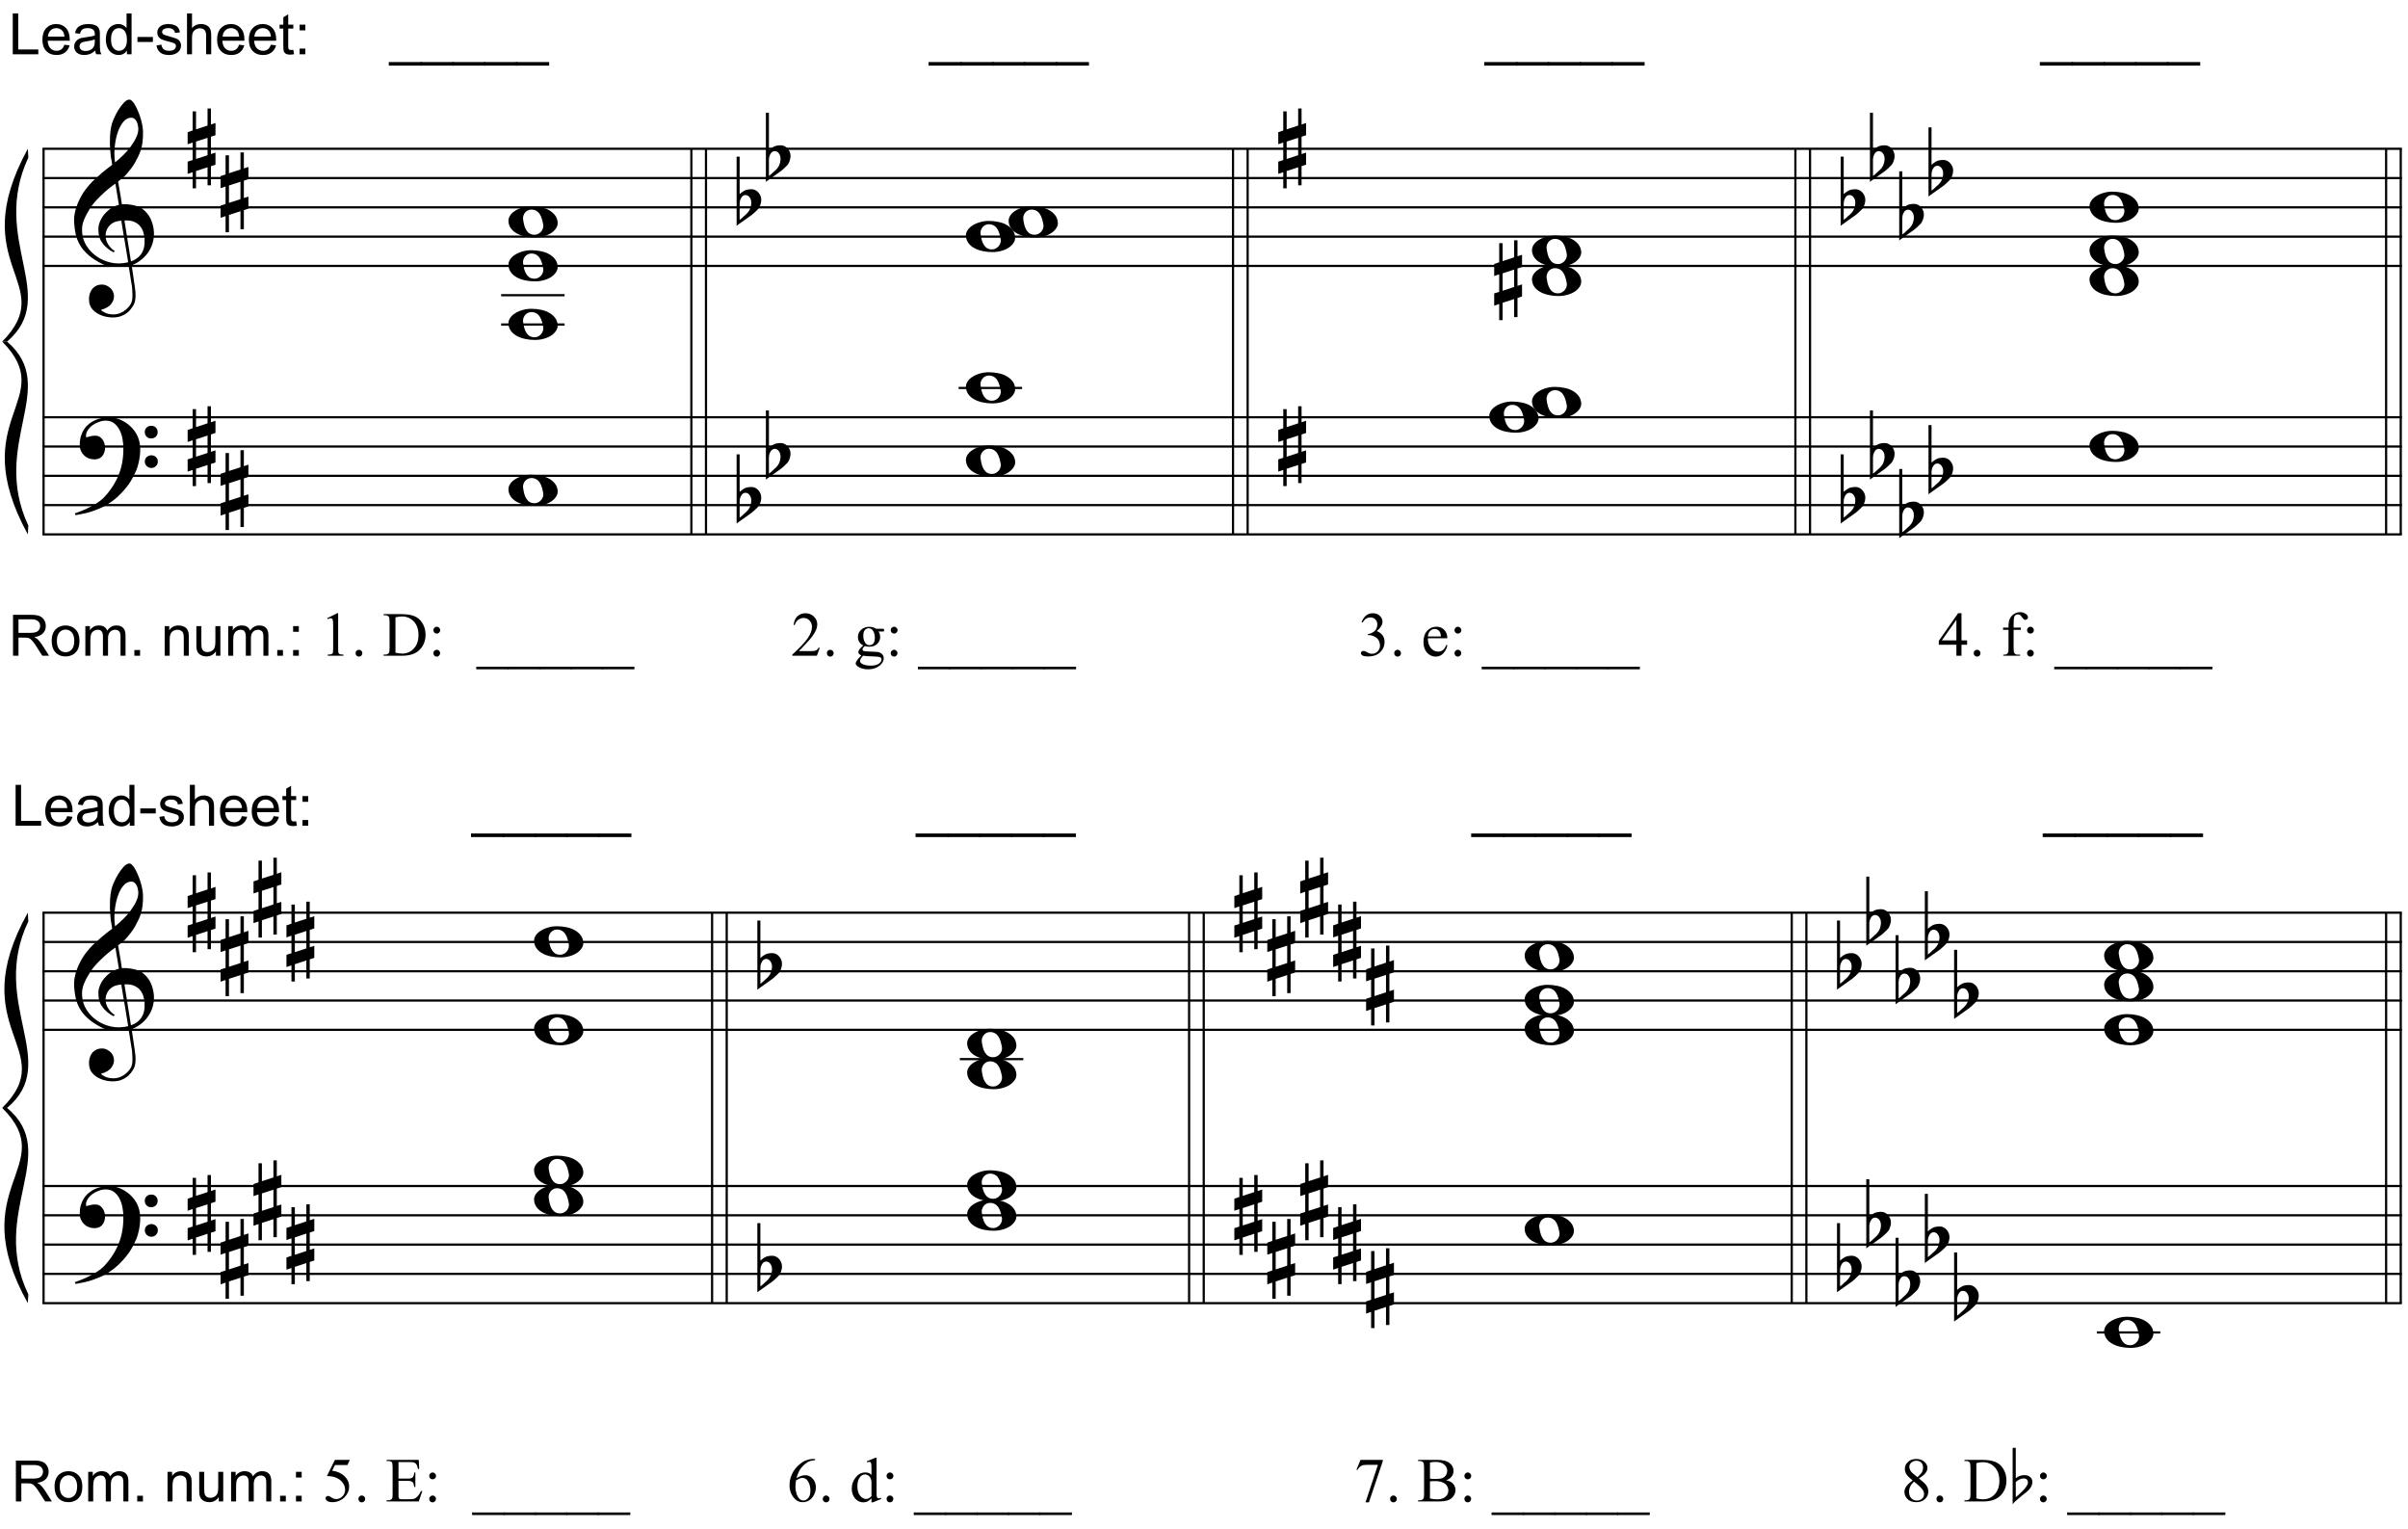 <?xml version="1.0" encoding="UTF-8"?>
<svg xmlns="http://www.w3.org/2000/svg" xmlns:xlink="http://www.w3.org/1999/xlink" width="421.5pt" height="267.5pt" viewBox="0 0 421.5 267.5" version="1.1">
<defs>
<g>
<symbol overflow="visible" id="glyph0-0">
<path style="stroke:none;" d=""/>
</symbol>
<symbol overflow="visible" id="glyph0-1">
<path style="stroke:none;" d="M 9.547 5.172 C 9.172 5.234 8.766 5.27 8.328 5.281 C 7.898 5.301 7.477 5.289 7.062 5.25 C 6.656 5.219 6.273 5.172 5.922 5.109 C 5.578 5.047 5.297 4.961 5.078 4.859 C 4.023 4.348 3.176 3.812 2.531 3.25 C 1.883 2.688 1.379 2.094 1.016 1.469 C 0.66 0.852 0.41 0.223 0.266 -0.422 C 0.129 -1.066 0.039 -1.719 0 -2.375 C -0.051 -3.082 0.008 -3.789 0.188 -4.5 C 0.375 -5.219 0.629 -5.898 0.953 -6.547 C 1.273 -7.203 1.645 -7.801 2.062 -8.344 C 2.477 -8.883 2.898 -9.363 3.328 -9.781 C 3.816 -10.238 4.328 -10.695 4.859 -11.156 C 5.398 -11.613 5.992 -12.082 6.641 -12.562 C 6.629 -12.738 6.613 -12.895 6.594 -13.031 C 6.57 -13.176 6.547 -13.316 6.516 -13.453 C 6.492 -13.598 6.461 -13.758 6.422 -13.938 C 6.391 -14.113 6.367 -14.332 6.359 -14.594 C 6.359 -14.707 6.344 -14.91 6.312 -15.203 C 6.281 -15.492 6.258 -15.848 6.25 -16.266 C 6.25 -16.68 6.258 -17.156 6.281 -17.688 C 6.312 -18.219 6.383 -18.773 6.5 -19.359 C 6.562 -19.691 6.707 -20.117 6.938 -20.641 C 7.164 -21.172 7.43 -21.68 7.734 -22.172 C 8.047 -22.672 8.367 -23.098 8.703 -23.453 C 9.047 -23.805 9.367 -23.984 9.672 -23.984 C 9.828 -23.984 9.992 -23.891 10.172 -23.703 C 10.348 -23.523 10.52 -23.281 10.688 -22.969 C 10.863 -22.664 11.031 -22.316 11.188 -21.922 C 11.352 -21.535 11.5 -21.133 11.625 -20.719 C 11.75 -20.312 11.848 -19.91 11.922 -19.516 C 11.992 -19.117 12.035 -18.77 12.047 -18.469 C 12.066 -17.758 12.039 -17.133 11.969 -16.594 C 11.906 -16.051 11.801 -15.566 11.656 -15.141 C 11.52 -14.711 11.359 -14.316 11.172 -13.953 C 10.992 -13.586 10.801 -13.223 10.594 -12.859 C 10.375 -12.484 10.148 -12.156 9.922 -11.875 C 9.703 -11.594 9.477 -11.312 9.25 -11.031 C 9 -10.727 8.738 -10.477 8.469 -10.281 C 8.207 -10.082 7.945 -9.867 7.688 -9.641 C 7.812 -8.941 7.922 -8.312 8.016 -7.75 C 8.055 -7.5 8.098 -7.258 8.141 -7.031 C 8.18 -6.801 8.211 -6.586 8.234 -6.391 C 8.266 -6.191 8.289 -6.023 8.312 -5.891 C 8.344 -5.766 8.359 -5.688 8.359 -5.656 C 8.691 -5.695 9.031 -5.695 9.375 -5.656 C 9.727 -5.625 10.062 -5.57 10.375 -5.5 C 10.695 -5.438 10.984 -5.348 11.234 -5.234 C 11.492 -5.129 11.695 -5.031 11.844 -4.938 C 12.582 -4.395 13.102 -3.77 13.406 -3.062 C 13.719 -2.363 13.898 -1.645 13.953 -0.906 C 13.992 -0.332 13.945 0.242 13.812 0.828 C 13.676 1.41 13.445 1.961 13.125 2.484 C 12.812 3.016 12.395 3.5 11.875 3.938 C 11.363 4.375 10.758 4.734 10.062 5.016 C 10.145 5.578 10.223 6.098 10.297 6.578 C 10.359 6.992 10.414 7.395 10.469 7.781 C 10.531 8.164 10.57 8.438 10.594 8.594 C 10.719 9.406 10.766 10.07 10.734 10.594 C 10.711 11.125 10.613 11.555 10.438 11.891 C 10.281 12.16 10.102 12.426 9.906 12.688 C 9.707 12.945 9.473 13.176 9.203 13.375 C 8.93 13.582 8.613 13.754 8.25 13.891 C 7.883 14.035 7.473 14.117 7.016 14.141 C 6.66 14.172 6.234 14.141 5.734 14.047 C 5.242 13.961 4.773 13.805 4.328 13.578 C 3.879 13.359 3.488 13.055 3.156 12.672 C 2.832 12.285 2.648 11.812 2.609 11.25 C 2.578 10.926 2.594 10.598 2.656 10.266 C 2.727 9.93 2.848 9.629 3.016 9.359 C 3.191 9.086 3.422 8.863 3.703 8.688 C 3.984 8.508 4.328 8.41 4.734 8.391 C 4.984 8.367 5.234 8.398 5.484 8.484 C 5.734 8.578 5.969 8.707 6.188 8.875 C 6.406 9.039 6.582 9.242 6.719 9.484 C 6.852 9.734 6.938 10.004 6.969 10.297 C 7.008 10.797 6.852 11.281 6.5 11.75 C 6.145 12.227 5.539 12.582 4.688 12.812 C 4.832 13 5.094 13.176 5.469 13.344 C 5.852 13.52 6.332 13.609 6.906 13.609 C 7.508 13.609 8.086 13.43 8.641 13.078 C 9.191 12.723 9.617 12.281 9.922 11.75 C 10.109 11.395 10.203 10.93 10.203 10.359 C 10.203 9.797 10.172 9.227 10.109 8.656 C 10.078 8.551 10.035 8.312 9.984 7.938 C 9.93 7.562 9.867 7.172 9.797 6.766 C 9.734 6.285 9.648 5.754 9.547 5.172 Z M 9.984 -20.812 C 9.453 -20.812 8.984 -20.562 8.578 -20.062 C 8.172 -19.562 7.844 -18.926 7.594 -18.156 C 7.344 -17.395 7.176 -16.555 7.094 -15.641 C 7.008 -14.723 7.031 -13.844 7.156 -13 C 7.602 -13.344 8.07 -13.754 8.562 -14.234 C 9.062 -14.723 9.508 -15.238 9.906 -15.781 C 10.312 -16.332 10.641 -16.883 10.891 -17.438 C 11.148 -18 11.258 -18.535 11.219 -19.047 C 11.195 -19.211 11.164 -19.395 11.125 -19.594 C 11.082 -19.801 11.016 -19.992 10.922 -20.172 C 10.828 -20.348 10.703 -20.5 10.547 -20.625 C 10.398 -20.75 10.211 -20.812 9.984 -20.812 Z M 9.938 4.328 C 10.531 4.117 10.988 3.848 11.312 3.516 C 11.645 3.191 11.891 2.836 12.047 2.453 C 12.203 2.078 12.289 1.695 12.312 1.312 C 12.332 0.926 12.336 0.582 12.328 0.281 C 12.297 0.039 12.234 -0.258 12.141 -0.625 C 12.055 -1 11.891 -1.359 11.641 -1.703 C 11.398 -2.047 11.051 -2.328 10.594 -2.547 C 10.145 -2.773 9.547 -2.867 8.797 -2.828 Z M 8.266 -2.781 C 7.703 -2.758 7.238 -2.648 6.875 -2.453 C 6.508 -2.254 6.223 -2.016 6.016 -1.734 C 5.805 -1.453 5.66 -1.156 5.578 -0.844 C 5.504 -0.531 5.477 -0.25 5.5 0 C 5.508 0.25 5.562 0.5 5.656 0.75 C 5.75 1.008 5.875 1.254 6.031 1.484 C 6.188 1.711 6.359 1.914 6.547 2.094 C 6.734 2.281 6.922 2.422 7.109 2.516 C 7.086 2.547 7.066 2.57 7.047 2.594 C 7.023 2.613 7 2.641 6.969 2.672 C 6.938 2.691 6.914 2.719 6.906 2.75 C 6.477 2.539 6.102 2.297 5.781 2.016 C 5.469 1.734 5.266 1.535 5.172 1.422 C 5.016 1.211 4.879 1.023 4.766 0.859 C 4.66 0.691 4.57 0.516 4.5 0.328 C 4.438 0.148 4.379 -0.047 4.328 -0.266 C 4.285 -0.484 4.258 -0.742 4.25 -1.047 C 4.219 -1.328 4.234 -1.629 4.297 -1.953 C 4.367 -2.273 4.484 -2.598 4.641 -2.922 C 4.797 -3.254 5 -3.57 5.25 -3.875 C 5.508 -4.188 5.812 -4.477 6.156 -4.75 C 6.332 -4.895 6.488 -5.004 6.625 -5.078 C 6.77 -5.16 6.906 -5.234 7.031 -5.297 C 7.156 -5.359 7.281 -5.406 7.406 -5.438 C 7.539 -5.477 7.68 -5.52 7.828 -5.562 L 7.219 -9.266 C 7.051 -9.172 6.781 -8.977 6.406 -8.688 C 6.039 -8.406 5.641 -8.066 5.203 -7.672 C 4.766 -7.273 4.332 -6.848 3.906 -6.391 C 3.477 -5.93 3.125 -5.488 2.844 -5.062 C 2.352 -4.281 1.973 -3.562 1.703 -2.906 C 1.43 -2.25 1.328 -1.539 1.391 -0.781 C 1.441 0.082 1.703 0.883 2.172 1.625 C 2.648 2.375 3.258 3 4 3.5 C 4.738 4.008 5.578 4.363 6.516 4.562 C 7.461 4.758 8.441 4.734 9.453 4.484 C 9.234 3.129 9.035 1.922 8.859 0.859 C 8.773 0.41 8.695 -0.031 8.625 -0.469 C 8.562 -0.906 8.5 -1.297 8.438 -1.641 C 8.375 -1.984 8.328 -2.258 8.297 -2.469 C 8.273 -2.676 8.266 -2.781 8.266 -2.781 Z M 8.266 -2.781 "/>
</symbol>
<symbol overflow="visible" id="glyph0-2">
<path style="stroke:none;" d="M 10.297 5.375 C 10.172 5.602 10.051 5.812 9.938 6 C 9.82 6.195 9.703 6.383 9.578 6.562 C 9.453 6.738 9.32 6.91 9.188 7.078 C 9.051 7.254 8.895 7.441 8.719 7.641 C 8.539 7.848 8.367 8.035 8.203 8.203 C 8.047 8.367 7.891 8.523 7.734 8.672 C 7.578 8.816 7.41 8.961 7.234 9.109 C 7.055 9.254 6.859 9.41 6.641 9.578 C 6.367 9.773 6.113 9.945 5.875 10.094 C 5.633 10.25 5.395 10.391 5.156 10.516 C 4.914 10.641 4.664 10.754 4.406 10.859 C 4.145 10.961 3.859 11.07 3.547 11.188 C 3.234 11.312 2.891 11.426 2.516 11.531 C 2.141 11.633 1.781 11.719 1.438 11.781 C 1.039 11.863 0.645 11.941 0.25 12.016 L 0.109 11.703 C 0.742 11.484 1.383 11.234 2.031 10.953 C 2.562 10.703 3.125 10.398 3.719 10.047 C 4.312 9.703 4.828 9.305 5.266 8.859 C 6.367 7.68 7.207 6.383 7.781 4.969 C 8.363 3.551 8.641 1.941 8.609 0.141 C 8.609 -0.266 8.562 -0.734 8.469 -1.266 C 8.383 -1.805 8.227 -2.312 8 -2.781 C 7.781 -3.258 7.469 -3.672 7.062 -4.016 C 6.656 -4.359 6.133 -4.531 5.5 -4.531 C 5.125 -4.531 4.727 -4.453 4.312 -4.297 C 3.895 -4.148 3.516 -3.953 3.172 -3.703 C 2.836 -3.453 2.562 -3.148 2.344 -2.797 C 2.125 -2.453 2.035 -2.082 2.078 -1.688 C 2.086 -1.625 2.129 -1.602 2.203 -1.625 C 2.273 -1.645 2.383 -1.676 2.531 -1.719 C 2.676 -1.758 2.852 -1.801 3.062 -1.844 C 3.27 -1.883 3.52 -1.898 3.812 -1.891 C 4.113 -1.867 4.375 -1.773 4.594 -1.609 C 4.812 -1.441 4.988 -1.227 5.125 -0.969 C 5.258 -0.707 5.348 -0.422 5.391 -0.109 C 5.43 0.191 5.414 0.488 5.344 0.781 C 5.238 1.227 5.039 1.582 4.75 1.844 C 4.457 2.113 4.051 2.25 3.531 2.25 C 3.195 2.25 2.875 2.191 2.562 2.078 C 2.258 1.961 1.992 1.797 1.766 1.578 C 1.535 1.367 1.348 1.109 1.203 0.797 C 1.055 0.492 0.984 0.145 0.984 -0.25 C 0.973 -0.832 1.035 -1.348 1.172 -1.797 C 1.316 -2.254 1.492 -2.645 1.703 -2.969 C 1.922 -3.301 2.148 -3.57 2.391 -3.781 C 2.629 -3.988 2.848 -4.156 3.047 -4.281 C 3.555 -4.594 4.07 -4.805 4.594 -4.922 C 5.113 -5.047 5.602 -5.113 6.062 -5.125 C 6.582 -5.125 7.102 -5.035 7.625 -4.859 C 8.156 -4.691 8.648 -4.445 9.109 -4.125 C 9.578 -3.812 9.992 -3.43 10.359 -2.984 C 10.734 -2.535 11.02 -2.039 11.219 -1.5 C 11.445 -0.883 11.562 -0.234 11.562 0.453 C 11.57 1.148 11.488 1.898 11.312 2.703 C 11.258 2.973 11.195 3.219 11.125 3.438 C 11.062 3.656 10.988 3.867 10.906 4.078 C 10.82 4.285 10.727 4.488 10.625 4.688 C 10.52 4.895 10.41 5.125 10.297 5.375 Z M 12.359 -2.516 C 12.348 -2.836 12.453 -3.102 12.672 -3.312 C 12.891 -3.52 13.156 -3.625 13.469 -3.625 C 13.781 -3.645 14.047 -3.551 14.266 -3.344 C 14.492 -3.133 14.609 -2.875 14.609 -2.562 C 14.629 -2.25 14.531 -1.977 14.312 -1.75 C 14.094 -1.531 13.828 -1.422 13.516 -1.422 C 13.191 -1.398 12.914 -1.5 12.688 -1.719 C 12.469 -1.938 12.359 -2.203 12.359 -2.516 Z M 12.359 2.641 C 12.359 2.328 12.469 2.066 12.688 1.859 C 12.906 1.66 13.172 1.551 13.484 1.531 C 13.797 1.531 14.066 1.629 14.297 1.828 C 14.523 2.023 14.641 2.285 14.641 2.609 C 14.648 2.922 14.547 3.188 14.328 3.406 C 14.109 3.633 13.844 3.75 13.531 3.75 C 13.219 3.758 12.945 3.656 12.719 3.438 C 12.488 3.219 12.367 2.953 12.359 2.641 Z M 12.359 2.641 "/>
</symbol>
<symbol overflow="visible" id="glyph0-3">
<path style="stroke:none;" d="M 1.469 -1.266 L 1.469 1.781 L 3.484 1.125 L 3.484 -1.922 Z M 0.875 -3.203 L 0.875 -6.547 L 1.469 -6.547 L 1.469 -3.406 L 3.484 -4.062 L 3.484 -7.047 L 4.078 -7.047 L 4.078 -4.25 L 4.875 -4.516 L 4.875 -2.375 L 4.078 -2.109 L 4.078 0.922 L 4.875 0.672 L 4.875 2.781 L 4.078 3.047 L 4.078 6.391 L 3.484 6.391 L 3.484 3.234 L 1.469 3.891 L 1.469 6.922 L 0.875 6.922 L 0.875 4.094 L 0 4.391 L 0 2.25 L 0.875 1.969 L 0.875 -1.094 L 0 -0.797 L 0 -2.906 Z M 0.875 -3.203 "/>
</symbol>
<symbol overflow="visible" id="glyph0-4">
<path style="stroke:none;" d="M 0.531 -7.25 L 0.531 -2.312 C 0.719 -2.488 0.895 -2.629 1.062 -2.734 C 1.227 -2.848 1.383 -2.938 1.531 -3 C 1.688 -3.062 1.848 -3.102 2.016 -3.125 C 2.191 -3.156 2.391 -3.172 2.609 -3.172 C 2.867 -3.172 3.098 -3.113 3.297 -3 C 3.504 -2.895 3.68 -2.754 3.828 -2.578 C 3.984 -2.398 4.102 -2.203 4.188 -1.984 C 4.27 -1.766 4.312 -1.555 4.312 -1.359 C 4.32 -1.141 4.297 -0.922 4.234 -0.703 C 4.18 -0.492 4.113 -0.301 4.031 -0.125 C 3.938 0.102 3.785 0.305 3.578 0.484 C 3.379 0.672 3.195 0.844 3.031 1 C 2.977 1.062 2.863 1.16 2.688 1.297 C 2.508 1.43 2.305 1.578 2.078 1.734 C 1.859 1.898 1.625 2.066 1.375 2.234 C 1.125 2.41 0.895 2.57 0.688 2.719 C 0.488 2.863 0.32 2.984 0.188 3.078 C 0.062 3.18 0 3.234 0 3.234 L 0 -8.875 L 0.531 -8.875 Z M 2.188 -1.859 C 2.125 -1.941 2.035 -2.008 1.922 -2.062 C 1.805 -2.125 1.676 -2.156 1.531 -2.156 C 1.395 -2.156 1.258 -2.113 1.125 -2.031 C 0.988 -1.945 0.867 -1.801 0.766 -1.594 C 0.617 -1.332 0.539 -1.008 0.531 -0.625 C 0.531 -0.238 0.531 0.113 0.531 0.438 L 0.531 2.188 C 0.531 2.188 0.57 2.156 0.656 2.094 C 0.738 2.039 0.836 1.961 0.953 1.859 C 1.066 1.754 1.188 1.641 1.312 1.516 C 1.445 1.391 1.57 1.281 1.688 1.188 C 1.875 1.008 2.035 0.816 2.172 0.609 C 2.305 0.41 2.41 0.156 2.484 -0.156 C 2.566 -0.477 2.586 -0.785 2.547 -1.078 C 2.504 -1.379 2.383 -1.641 2.188 -1.859 Z M 2.188 -1.859 "/>
</symbol>
<symbol overflow="visible" id="glyph0-5">
<path style="stroke:none;" d="M 0 -0.062 C -0.031 -0.414 0.051 -0.754 0.25 -1.078 C 0.445 -1.398 0.727 -1.68 1.094 -1.922 C 1.469 -2.172 1.906 -2.367 2.406 -2.516 C 2.906 -2.672 3.441 -2.75 4.016 -2.75 C 4.586 -2.75 5.141 -2.691 5.672 -2.578 C 6.211 -2.473 6.691 -2.301 7.109 -2.062 C 7.523 -1.832 7.867 -1.539 8.141 -1.188 C 8.41 -0.844 8.566 -0.43 8.609 0.047 C 8.641 0.398 8.555 0.734 8.359 1.047 C 8.16 1.367 7.879 1.656 7.516 1.906 C 7.148 2.156 6.719 2.348 6.219 2.484 C 5.719 2.629 5.18 2.703 4.609 2.703 C 4.035 2.703 3.484 2.645 2.953 2.531 C 2.422 2.426 1.941 2.258 1.516 2.031 C 1.086 1.812 0.738 1.523 0.469 1.172 C 0.195 0.828 0.039 0.414 0 -0.062 Z M 2.562 -0.453 C 2.613 -0.078 2.68 0.27 2.766 0.594 C 2.859 0.926 2.984 1.211 3.141 1.453 C 3.297 1.703 3.488 1.895 3.719 2.031 C 3.945 2.164 4.234 2.234 4.578 2.234 C 4.816 2.234 5.035 2.176 5.234 2.062 C 5.43 1.957 5.598 1.82 5.734 1.656 C 5.867 1.5 5.969 1.316 6.031 1.109 C 6.094 0.91 6.113 0.719 6.094 0.531 C 6.031 0.164 5.953 -0.176 5.859 -0.5 C 5.766 -0.832 5.633 -1.125 5.469 -1.375 C 5.312 -1.625 5.113 -1.816 4.875 -1.953 C 4.633 -2.098 4.344 -2.172 4 -2.172 C 3.75 -2.172 3.523 -2.113 3.328 -2 C 3.141 -1.895 2.984 -1.758 2.859 -1.594 C 2.742 -1.438 2.656 -1.254 2.594 -1.047 C 2.539 -0.836 2.531 -0.641 2.562 -0.453 Z M 2.562 -0.453 "/>
</symbol>
<symbol overflow="visible" id="glyph1-0">
<path style="stroke:none;" d="M 1.25 0 L 1.25 -6.25 L 6.25 -6.25 L 6.25 0 Z M 1.406 -0.156 L 6.094 -0.156 L 6.094 -6.094 L 1.406 -6.094 Z M 1.406 -0.156 "/>
</symbol>
<symbol overflow="visible" id="glyph1-1">
<path style="stroke:none;" d="M 0.734 0 L 0.734 -7.156 L 1.688 -7.156 L 1.688 -0.844 L 5.203 -0.844 L 5.203 0 Z M 0.734 0 "/>
</symbol>
<symbol overflow="visible" id="glyph1-2">
<path style="stroke:none;" d="M 4.203 -1.672 L 5.125 -1.562 C 4.977 -1.031 4.707 -0.613 4.312 -0.312 C 3.926 -0.02 3.438 0.125 2.844 0.125 C 2.082 0.125 1.477 -0.109 1.031 -0.578 C 0.582 -1.047 0.359 -1.703 0.359 -2.547 C 0.359 -3.422 0.582 -4.098 1.031 -4.578 C 1.488 -5.055 2.07 -5.297 2.781 -5.297 C 3.477 -5.297 4.047 -5.062 4.484 -4.594 C 4.922 -4.125 5.141 -3.461 5.141 -2.609 C 5.141 -2.555 5.141 -2.477 5.141 -2.375 L 1.281 -2.375 C 1.312 -1.801 1.469 -1.363 1.75 -1.062 C 2.039 -0.758 2.406 -0.609 2.844 -0.609 C 3.164 -0.609 3.441 -0.691 3.672 -0.859 C 3.898 -1.023 4.078 -1.297 4.203 -1.672 Z M 1.328 -3.094 L 4.219 -3.094 C 4.176 -3.531 4.066 -3.859 3.891 -4.078 C 3.609 -4.41 3.242 -4.578 2.797 -4.578 C 2.391 -4.578 2.051 -4.441 1.781 -4.172 C 1.508 -3.898 1.359 -3.539 1.328 -3.094 Z M 1.328 -3.094 "/>
</symbol>
<symbol overflow="visible" id="glyph1-3">
<path style="stroke:none;" d="M 4.047 -0.641 C 3.723 -0.359 3.41 -0.16 3.109 -0.047 C 2.805 0.066 2.484 0.125 2.141 0.125 C 1.566 0.125 1.125 -0.016 0.812 -0.297 C 0.508 -0.578 0.359 -0.938 0.359 -1.375 C 0.359 -1.625 0.414 -1.852 0.531 -2.062 C 0.645 -2.27 0.797 -2.438 0.984 -2.562 C 1.172 -2.695 1.383 -2.797 1.625 -2.859 C 1.789 -2.898 2.051 -2.941 2.406 -2.984 C 3.113 -3.066 3.633 -3.172 3.969 -3.297 C 3.969 -3.41 3.969 -3.484 3.969 -3.516 C 3.969 -3.879 3.883 -4.133 3.719 -4.281 C 3.5 -4.477 3.164 -4.578 2.719 -4.578 C 2.312 -4.578 2.008 -4.504 1.812 -4.359 C 1.613 -4.211 1.469 -3.957 1.375 -3.594 L 0.516 -3.703 C 0.586 -4.078 0.711 -4.375 0.891 -4.594 C 1.078 -4.82 1.336 -4.992 1.672 -5.109 C 2.016 -5.234 2.41 -5.297 2.859 -5.297 C 3.297 -5.297 3.648 -5.242 3.922 -5.141 C 4.203 -5.035 4.406 -4.906 4.531 -4.75 C 4.664 -4.594 4.758 -4.395 4.812 -4.156 C 4.844 -4.008 4.859 -3.738 4.859 -3.344 L 4.859 -2.172 C 4.859 -1.359 4.875 -0.844 4.906 -0.625 C 4.945 -0.406 5.023 -0.195 5.141 0 L 4.219 0 C 4.125 -0.188 4.066 -0.398 4.047 -0.641 Z M 3.969 -2.609 C 3.645 -2.473 3.164 -2.359 2.531 -2.266 C 2.176 -2.211 1.922 -2.156 1.766 -2.094 C 1.617 -2.031 1.504 -1.938 1.422 -1.812 C 1.336 -1.688 1.297 -1.547 1.297 -1.391 C 1.297 -1.16 1.383 -0.969 1.562 -0.812 C 1.738 -0.656 2 -0.578 2.344 -0.578 C 2.688 -0.578 2.988 -0.648 3.25 -0.797 C 3.508 -0.941 3.703 -1.145 3.828 -1.406 C 3.922 -1.602 3.969 -1.895 3.969 -2.281 Z M 3.969 -2.609 "/>
</symbol>
<symbol overflow="visible" id="glyph1-4">
<path style="stroke:none;" d="M 4.031 0 L 4.031 -0.656 C 3.695 -0.133 3.211 0.125 2.578 0.125 C 2.16 0.125 1.773 0.008 1.422 -0.219 C 1.078 -0.445 0.812 -0.766 0.625 -1.172 C 0.438 -1.586 0.344 -2.062 0.344 -2.594 C 0.344 -3.102 0.426 -3.566 0.594 -3.984 C 0.77 -4.41 1.031 -4.734 1.375 -4.953 C 1.719 -5.18 2.102 -5.297 2.531 -5.297 C 2.844 -5.297 3.117 -5.227 3.359 -5.094 C 3.609 -4.969 3.812 -4.801 3.969 -4.594 L 3.969 -7.156 L 4.844 -7.156 L 4.844 0 Z M 1.25 -2.594 C 1.25 -1.926 1.383 -1.426 1.656 -1.094 C 1.938 -0.77 2.27 -0.609 2.656 -0.609 C 3.039 -0.609 3.363 -0.766 3.625 -1.078 C 3.895 -1.391 4.031 -1.867 4.031 -2.516 C 4.031 -3.223 3.895 -3.742 3.625 -4.078 C 3.352 -4.41 3.02 -4.578 2.625 -4.578 C 2.227 -4.578 1.898 -4.414 1.641 -4.094 C 1.379 -3.781 1.25 -3.281 1.25 -2.594 Z M 1.25 -2.594 "/>
</symbol>
<symbol overflow="visible" id="glyph1-5">
<path style="stroke:none;" d="M 0.312 -2.156 L 0.312 -3.031 L 3.016 -3.031 L 3.016 -2.156 Z M 0.312 -2.156 "/>
</symbol>
<symbol overflow="visible" id="glyph1-6">
<path style="stroke:none;" d="M 0.312 -1.547 L 1.172 -1.688 C 1.223 -1.332 1.359 -1.062 1.578 -0.875 C 1.805 -0.695 2.117 -0.609 2.516 -0.609 C 2.922 -0.609 3.223 -0.688 3.422 -0.844 C 3.617 -1.008 3.719 -1.207 3.719 -1.438 C 3.719 -1.633 3.629 -1.789 3.453 -1.906 C 3.328 -1.977 3.023 -2.078 2.547 -2.203 C 1.91 -2.359 1.469 -2.492 1.219 -2.609 C 0.969 -2.734 0.773 -2.898 0.641 -3.109 C 0.516 -3.316 0.453 -3.551 0.453 -3.812 C 0.453 -4.039 0.504 -4.254 0.609 -4.453 C 0.711 -4.648 0.859 -4.812 1.047 -4.938 C 1.18 -5.039 1.363 -5.125 1.594 -5.188 C 1.832 -5.258 2.086 -5.297 2.359 -5.297 C 2.766 -5.297 3.117 -5.238 3.422 -5.125 C 3.734 -5.008 3.961 -4.848 4.109 -4.641 C 4.266 -4.441 4.367 -4.176 4.422 -3.844 L 3.562 -3.734 C 3.52 -3.992 3.406 -4.195 3.219 -4.344 C 3.031 -4.5 2.766 -4.578 2.422 -4.578 C 2.023 -4.578 1.738 -4.508 1.562 -4.375 C 1.383 -4.25 1.297 -4.094 1.297 -3.906 C 1.297 -3.789 1.332 -3.691 1.406 -3.609 C 1.477 -3.516 1.594 -3.438 1.75 -3.375 C 1.832 -3.344 2.094 -3.266 2.531 -3.141 C 3.145 -2.973 3.57 -2.836 3.812 -2.734 C 4.062 -2.629 4.254 -2.473 4.391 -2.266 C 4.535 -2.066 4.609 -1.82 4.609 -1.531 C 4.609 -1.227 4.523 -0.945 4.359 -0.688 C 4.191 -0.438 3.945 -0.238 3.625 -0.094 C 3.301 0.051 2.938 0.125 2.531 0.125 C 1.852 0.125 1.336 -0.016 0.984 -0.297 C 0.629 -0.578 0.406 -0.992 0.312 -1.547 Z M 0.312 -1.547 "/>
</symbol>
<symbol overflow="visible" id="glyph1-7">
<path style="stroke:none;" d="M 0.656 0 L 0.656 -7.156 L 1.531 -7.156 L 1.531 -4.594 C 1.945 -5.062 2.469 -5.297 3.094 -5.297 C 3.477 -5.297 3.812 -5.219 4.094 -5.062 C 4.375 -4.914 4.578 -4.707 4.703 -4.438 C 4.828 -4.176 4.891 -3.789 4.891 -3.281 L 4.891 0 L 4 0 L 4 -3.281 C 4 -3.727 3.906 -4.051 3.719 -4.25 C 3.531 -4.445 3.258 -4.547 2.906 -4.547 C 2.645 -4.547 2.398 -4.477 2.172 -4.344 C 1.941 -4.207 1.773 -4.023 1.672 -3.797 C 1.578 -3.566 1.531 -3.25 1.531 -2.844 L 1.531 0 Z M 0.656 0 "/>
</symbol>
<symbol overflow="visible" id="glyph1-8">
<path style="stroke:none;" d="M 2.578 -0.781 L 2.703 -0.016 C 2.453 0.035 2.234 0.062 2.047 0.062 C 1.723 0.062 1.473 0.016 1.297 -0.078 C 1.117 -0.18 0.992 -0.316 0.922 -0.484 C 0.859 -0.648 0.828 -0.992 0.828 -1.516 L 0.828 -4.5 L 0.172 -4.5 L 0.172 -5.188 L 0.828 -5.188 L 0.828 -6.469 L 1.688 -7 L 1.688 -5.188 L 2.578 -5.188 L 2.578 -4.5 L 1.688 -4.5 L 1.688 -1.469 C 1.688 -1.219 1.703 -1.055 1.734 -0.984 C 1.766 -0.91 1.816 -0.852 1.891 -0.812 C 1.961 -0.77 2.062 -0.75 2.188 -0.75 C 2.289 -0.75 2.422 -0.758 2.578 -0.781 Z M 2.578 -0.781 "/>
</symbol>
<symbol overflow="visible" id="glyph1-9">
<path style="stroke:none;" d="M 0.906 -4.188 L 0.906 -5.188 L 1.906 -5.188 L 1.906 -4.188 Z M 0.906 0 L 0.906 -1 L 1.906 -1 L 1.906 0 Z M 0.906 0 "/>
</symbol>
<symbol overflow="visible" id="glyph1-10">
<path style="stroke:none;" d=""/>
</symbol>
<symbol overflow="visible" id="glyph1-11">
<path style="stroke:none;" d="M -0.156 1.984 L -0.156 1.359 L 5.672 1.359 L 5.672 1.984 Z M -0.156 1.984 "/>
</symbol>
<symbol overflow="visible" id="glyph1-12">
<path style="stroke:none;" d="M 0.781 0 L 0.781 -7.156 L 3.953 -7.156 C 4.598 -7.156 5.082 -7.086 5.406 -6.953 C 5.738 -6.828 6.004 -6.602 6.203 -6.281 C 6.41 -5.957 6.516 -5.598 6.516 -5.203 C 6.516 -4.691 6.348 -4.266 6.016 -3.922 C 5.68 -3.578 5.176 -3.352 4.5 -3.25 C 4.75 -3.133 4.938 -3.02 5.062 -2.906 C 5.344 -2.645 5.602 -2.328 5.844 -1.953 L 7.094 0 L 5.906 0 L 4.953 -1.484 C 4.68 -1.922 4.453 -2.25 4.266 -2.469 C 4.086 -2.695 3.926 -2.859 3.781 -2.953 C 3.645 -3.047 3.504 -3.109 3.359 -3.141 C 3.254 -3.16 3.078 -3.172 2.828 -3.172 L 1.734 -3.172 L 1.734 0 Z M 1.734 -4 L 3.766 -4 C 4.203 -4 4.539 -4.039 4.781 -4.125 C 5.031 -4.219 5.219 -4.363 5.344 -4.562 C 5.469 -4.758 5.531 -4.973 5.531 -5.203 C 5.531 -5.547 5.406 -5.828 5.156 -6.047 C 4.914 -6.266 4.531 -6.375 4 -6.375 L 1.734 -6.375 Z M 1.734 -4 "/>
</symbol>
<symbol overflow="visible" id="glyph1-13">
<path style="stroke:none;" d="M 0.328 -2.594 C 0.328 -3.551 0.598 -4.266 1.141 -4.734 C 1.578 -5.109 2.117 -5.297 2.766 -5.297 C 3.473 -5.297 4.051 -5.062 4.5 -4.594 C 4.957 -4.133 5.188 -3.492 5.188 -2.672 C 5.188 -2.004 5.086 -1.477 4.891 -1.094 C 4.691 -0.707 4.398 -0.406 4.016 -0.188 C 3.629 0.02 3.211 0.125 2.766 0.125 C 2.035 0.125 1.445 -0.109 1 -0.578 C 0.551 -1.047 0.328 -1.719 0.328 -2.594 Z M 1.234 -2.594 C 1.234 -1.926 1.379 -1.426 1.672 -1.094 C 1.961 -0.77 2.328 -0.609 2.766 -0.609 C 3.203 -0.609 3.562 -0.773 3.844 -1.109 C 4.133 -1.441 4.281 -1.945 4.281 -2.625 C 4.281 -3.258 4.133 -3.742 3.844 -4.078 C 3.551 -4.41 3.191 -4.578 2.766 -4.578 C 2.328 -4.578 1.961 -4.41 1.672 -4.078 C 1.379 -3.754 1.234 -3.258 1.234 -2.594 Z M 1.234 -2.594 "/>
</symbol>
<symbol overflow="visible" id="glyph1-14">
<path style="stroke:none;" d="M 0.656 0 L 0.656 -5.188 L 1.453 -5.188 L 1.453 -4.453 C 1.609 -4.711 1.82 -4.914 2.094 -5.062 C 2.363 -5.219 2.672 -5.297 3.016 -5.297 C 3.398 -5.297 3.711 -5.219 3.953 -5.062 C 4.203 -4.906 4.379 -4.68 4.484 -4.391 C 4.891 -4.992 5.422 -5.297 6.078 -5.297 C 6.598 -5.297 6.992 -5.156 7.266 -4.875 C 7.547 -4.594 7.688 -4.156 7.688 -3.562 L 7.688 0 L 6.812 0 L 6.812 -3.266 C 6.812 -3.617 6.781 -3.875 6.719 -4.031 C 6.664 -4.188 6.562 -4.312 6.406 -4.406 C 6.258 -4.5 6.086 -4.547 5.891 -4.547 C 5.523 -4.547 5.223 -4.422 4.984 -4.172 C 4.742 -3.93 4.625 -3.547 4.625 -3.016 L 4.625 0 L 3.734 0 L 3.734 -3.375 C 3.734 -3.758 3.66 -4.051 3.516 -4.25 C 3.379 -4.445 3.148 -4.547 2.828 -4.547 C 2.578 -4.547 2.348 -4.477 2.141 -4.344 C 1.93 -4.219 1.773 -4.031 1.672 -3.781 C 1.578 -3.531 1.531 -3.164 1.531 -2.688 L 1.531 0 Z M 0.656 0 "/>
</symbol>
<symbol overflow="visible" id="glyph1-15">
<path style="stroke:none;" d="M 0.906 0 L 0.906 -1 L 1.906 -1 L 1.906 0 Z M 0.906 0 "/>
</symbol>
<symbol overflow="visible" id="glyph1-16">
<path style="stroke:none;" d="M 0.656 0 L 0.656 -5.188 L 1.453 -5.188 L 1.453 -4.453 C 1.828 -5.016 2.375 -5.297 3.094 -5.297 C 3.406 -5.297 3.691 -5.238 3.953 -5.125 C 4.223 -5.02 4.422 -4.875 4.547 -4.688 C 4.68 -4.508 4.773 -4.297 4.828 -4.047 C 4.859 -3.879 4.875 -3.594 4.875 -3.188 L 4.875 0 L 4 0 L 4 -3.156 C 4 -3.508 3.961 -3.773 3.891 -3.953 C 3.828 -4.129 3.707 -4.27 3.531 -4.375 C 3.352 -4.488 3.148 -4.547 2.922 -4.547 C 2.547 -4.547 2.219 -4.426 1.938 -4.188 C 1.664 -3.945 1.531 -3.492 1.531 -2.828 L 1.531 0 Z M 0.656 0 "/>
</symbol>
<symbol overflow="visible" id="glyph1-17">
<path style="stroke:none;" d="M 4.062 0 L 4.062 -0.766 C 3.656 -0.172 3.102 0.125 2.406 0.125 C 2.102 0.125 1.816 0.066 1.547 -0.047 C 1.285 -0.172 1.086 -0.32 0.953 -0.5 C 0.828 -0.676 0.738 -0.895 0.688 -1.156 C 0.656 -1.32 0.641 -1.594 0.641 -1.969 L 0.641 -5.188 L 1.516 -5.188 L 1.516 -2.312 C 1.516 -1.852 1.535 -1.539 1.578 -1.375 C 1.629 -1.145 1.742 -0.961 1.922 -0.828 C 2.098 -0.703 2.32 -0.641 2.594 -0.641 C 2.852 -0.641 3.098 -0.707 3.328 -0.844 C 3.555 -0.977 3.719 -1.16 3.812 -1.391 C 3.914 -1.629 3.969 -1.969 3.969 -2.406 L 3.969 -5.188 L 4.844 -5.188 L 4.844 0 Z M 4.062 0 "/>
</symbol>
<symbol overflow="visible" id="glyph2-0">
<path style="stroke:none;" d="M 1.531 0 L 1.531 -6.875 L 7.031 -6.875 L 7.031 0 Z M 1.703 -0.172 L 6.859 -0.172 L 6.859 -6.703 L 1.703 -6.703 Z M 1.703 -0.172 "/>
</symbol>
<symbol overflow="visible" id="glyph2-1">
<path style="stroke:none;" d="M 1.297 -6.562 L 3.062 -7.438 L 3.234 -7.438 L 3.234 -1.281 C 3.234 -0.875 3.25 -0.617 3.281 -0.516 C 3.32 -0.422 3.395 -0.344 3.5 -0.281 C 3.602 -0.227 3.82 -0.203 4.156 -0.203 L 4.156 0 L 1.422 0 L 1.422 -0.203 C 1.766 -0.203 1.984 -0.227 2.078 -0.281 C 2.18 -0.332 2.254 -0.398 2.297 -0.484 C 2.336 -0.578 2.359 -0.844 2.359 -1.281 L 2.359 -5.219 C 2.359 -5.75 2.336 -6.086 2.297 -6.234 C 2.273 -6.348 2.227 -6.43 2.156 -6.484 C 2.094 -6.535 2.016 -6.562 1.922 -6.562 C 1.785 -6.562 1.602 -6.508 1.375 -6.406 Z M 1.297 -6.562 "/>
</symbol>
<symbol overflow="visible" id="glyph2-2">
<path style="stroke:none;" d="M 1.375 -1.047 C 1.539 -1.047 1.68 -0.984 1.797 -0.859 C 1.91 -0.742 1.969 -0.609 1.969 -0.453 C 1.969 -0.285 1.91 -0.141 1.797 -0.016 C 1.68 0.098 1.539 0.156 1.375 0.156 C 1.207 0.156 1.066 0.098 0.953 -0.016 C 0.836 -0.141 0.781 -0.285 0.781 -0.453 C 0.781 -0.617 0.836 -0.758 0.953 -0.875 C 1.066 -0.988 1.207 -1.047 1.375 -1.047 Z M 1.375 -1.047 "/>
</symbol>
<symbol overflow="visible" id="glyph2-3">
<path style="stroke:none;" d=""/>
</symbol>
<symbol overflow="visible" id="glyph2-4">
<path style="stroke:none;" d="M 0.188 0 L 0.188 -0.203 L 0.469 -0.203 C 0.77 -0.203 0.988 -0.301 1.125 -0.5 C 1.195 -0.613 1.234 -0.879 1.234 -1.297 L 1.234 -6 C 1.234 -6.445 1.18 -6.727 1.078 -6.844 C 0.941 -7 0.738 -7.078 0.469 -7.078 L 0.188 -7.078 L 0.188 -7.281 L 3.156 -7.281 C 4.238 -7.281 5.062 -7.156 5.625 -6.906 C 6.195 -6.664 6.656 -6.254 7 -5.672 C 7.352 -5.098 7.531 -4.43 7.531 -3.672 C 7.531 -2.66 7.219 -1.816 6.594 -1.141 C 5.906 -0.379 4.852 0 3.438 0 Z M 2.266 -0.531 C 2.723 -0.426 3.102 -0.375 3.406 -0.375 C 4.238 -0.375 4.926 -0.664 5.469 -1.25 C 6.02 -1.832 6.297 -2.625 6.297 -3.625 C 6.297 -4.633 6.02 -5.426 5.469 -6 C 4.926 -6.582 4.227 -6.875 3.375 -6.875 C 3.051 -6.875 2.68 -6.82 2.266 -6.719 Z M 2.266 -0.531 "/>
</symbol>
<symbol overflow="visible" id="glyph2-5">
<path style="stroke:none;" d="M 1.547 -5.078 C 1.711 -5.078 1.852 -5.016 1.969 -4.891 C 2.094 -4.773 2.156 -4.633 2.156 -4.469 C 2.156 -4.312 2.094 -4.172 1.969 -4.047 C 1.852 -3.93 1.711 -3.875 1.547 -3.875 C 1.391 -3.875 1.25 -3.93 1.125 -4.047 C 1.008 -4.172 0.953 -4.312 0.953 -4.469 C 0.953 -4.633 1.008 -4.773 1.125 -4.891 C 1.25 -5.016 1.391 -5.078 1.547 -5.078 Z M 1.547 -1.047 C 1.711 -1.047 1.852 -0.984 1.969 -0.859 C 2.082 -0.742 2.141 -0.609 2.141 -0.453 C 2.141 -0.285 2.078 -0.141 1.953 -0.016 C 1.836 0.098 1.703 0.156 1.547 0.156 C 1.379 0.156 1.238 0.098 1.125 -0.016 C 1.008 -0.141 0.953 -0.285 0.953 -0.453 C 0.953 -0.609 1.008 -0.742 1.125 -0.859 C 1.238 -0.984 1.379 -1.047 1.547 -1.047 Z M 1.547 -1.047 "/>
</symbol>
<symbol overflow="visible" id="glyph2-6">
<path style="stroke:none;" d="M 5.594 2.375 L -0.094 2.375 L -0.094 1.922 L 5.594 1.922 Z M 5.594 2.375 "/>
</symbol>
<symbol overflow="visible" id="glyph2-7">
<path style="stroke:none;" d="M 5.047 -1.406 L 4.531 0 L 0.234 0 L 0.234 -0.203 C 1.492 -1.348 2.379 -2.285 2.891 -3.016 C 3.41 -3.754 3.672 -4.426 3.672 -5.031 C 3.672 -5.488 3.531 -5.863 3.25 -6.156 C 2.969 -6.457 2.629 -6.609 2.234 -6.609 C 1.879 -6.609 1.555 -6.504 1.266 -6.297 C 0.984 -6.086 0.773 -5.781 0.641 -5.375 L 0.453 -5.375 C 0.535 -6.039 0.758 -6.551 1.125 -6.906 C 1.5 -7.258 1.969 -7.438 2.531 -7.438 C 3.113 -7.438 3.602 -7.242 4 -6.859 C 4.395 -6.484 4.594 -6.035 4.594 -5.516 C 4.594 -5.148 4.508 -4.785 4.344 -4.422 C 4.07 -3.836 3.641 -3.223 3.047 -2.578 C 2.16 -1.598 1.602 -1.008 1.375 -0.812 L 3.281 -0.812 C 3.664 -0.812 3.938 -0.82 4.094 -0.844 C 4.25 -0.875 4.391 -0.93 4.516 -1.016 C 4.641 -1.109 4.75 -1.238 4.844 -1.406 Z M 5.047 -1.406 "/>
</symbol>
<symbol overflow="visible" id="glyph2-8">
<path style="stroke:none;" d="M 1.656 -1.797 C 1.352 -1.941 1.117 -2.145 0.953 -2.406 C 0.797 -2.664 0.719 -2.957 0.719 -3.281 C 0.719 -3.77 0.898 -4.188 1.266 -4.531 C 1.641 -4.883 2.113 -5.062 2.688 -5.062 C 3.156 -5.062 3.562 -4.945 3.906 -4.719 L 4.953 -4.719 C 5.098 -4.719 5.18 -4.711 5.203 -4.703 C 5.234 -4.691 5.254 -4.676 5.266 -4.656 C 5.285 -4.625 5.297 -4.566 5.297 -4.484 C 5.297 -4.391 5.289 -4.328 5.281 -4.297 C 5.27 -4.273 5.25 -4.258 5.219 -4.25 C 5.188 -4.238 5.098 -4.234 4.953 -4.234 L 4.312 -4.234 C 4.508 -3.973 4.609 -3.645 4.609 -3.25 C 4.609 -2.789 4.43 -2.395 4.078 -2.062 C 3.734 -1.738 3.266 -1.578 2.672 -1.578 C 2.422 -1.578 2.172 -1.613 1.922 -1.688 C 1.766 -1.551 1.656 -1.43 1.594 -1.328 C 1.539 -1.234 1.516 -1.148 1.516 -1.078 C 1.516 -1.016 1.547 -0.953 1.609 -0.891 C 1.672 -0.836 1.785 -0.801 1.953 -0.781 C 2.055 -0.758 2.305 -0.742 2.703 -0.734 C 3.441 -0.711 3.922 -0.688 4.141 -0.656 C 4.473 -0.613 4.738 -0.488 4.938 -0.281 C 5.133 -0.082 5.234 0.16 5.234 0.453 C 5.234 0.859 5.047 1.238 4.672 1.594 C 4.109 2.113 3.379 2.375 2.484 2.375 C 1.785 2.375 1.203 2.219 0.734 1.906 C 0.461 1.727 0.328 1.539 0.328 1.344 C 0.328 1.258 0.348 1.176 0.391 1.094 C 0.453 0.957 0.578 0.77 0.766 0.531 C 0.785 0.5 0.969 0.305 1.312 -0.047 C 1.125 -0.148 0.988 -0.242 0.906 -0.328 C 0.832 -0.422 0.797 -0.523 0.797 -0.641 C 0.797 -0.766 0.848 -0.91 0.953 -1.078 C 1.055 -1.242 1.289 -1.484 1.656 -1.797 Z M 2.594 -4.812 C 2.332 -4.812 2.109 -4.703 1.922 -4.484 C 1.742 -4.273 1.656 -3.953 1.656 -3.516 C 1.656 -2.953 1.781 -2.516 2.031 -2.203 C 2.207 -1.961 2.441 -1.844 2.734 -1.844 C 3.004 -1.844 3.227 -1.941 3.406 -2.141 C 3.582 -2.348 3.672 -2.672 3.672 -3.109 C 3.672 -3.68 3.547 -4.129 3.297 -4.453 C 3.117 -4.691 2.883 -4.812 2.594 -4.812 Z M 1.609 0 C 1.441 0.188 1.312 0.359 1.219 0.516 C 1.133 0.672 1.094 0.816 1.094 0.953 C 1.094 1.117 1.195 1.266 1.406 1.391 C 1.758 1.617 2.273 1.734 2.953 1.734 C 3.598 1.734 4.07 1.617 4.375 1.391 C 4.688 1.16 4.844 0.914 4.844 0.656 C 4.844 0.469 4.754 0.336 4.578 0.266 C 4.391 0.18 4.02 0.133 3.469 0.125 C 2.656 0.102 2.035 0.062 1.609 0 Z M 1.609 0 "/>
</symbol>
<symbol overflow="visible" id="glyph2-9">
<path style="stroke:none;" d="M 0.562 -5.891 C 0.77 -6.391 1.031 -6.77 1.344 -7.031 C 1.664 -7.301 2.062 -7.438 2.531 -7.438 C 3.113 -7.438 3.562 -7.242 3.875 -6.859 C 4.113 -6.578 4.234 -6.273 4.234 -5.953 C 4.234 -5.422 3.898 -4.875 3.234 -4.312 C 3.68 -4.133 4.02 -3.883 4.25 -3.562 C 4.477 -3.238 4.594 -2.852 4.594 -2.406 C 4.594 -1.781 4.391 -1.238 3.984 -0.781 C 3.461 -0.176 2.707 0.125 1.719 0.125 C 1.227 0.125 0.895 0.066 0.719 -0.047 C 0.539 -0.172 0.453 -0.305 0.453 -0.453 C 0.453 -0.555 0.492 -0.645 0.578 -0.719 C 0.66 -0.801 0.758 -0.844 0.875 -0.844 C 0.969 -0.844 1.062 -0.828 1.156 -0.797 C 1.207 -0.773 1.344 -0.707 1.562 -0.594 C 1.781 -0.488 1.93 -0.422 2.016 -0.391 C 2.141 -0.359 2.281 -0.344 2.438 -0.344 C 2.801 -0.344 3.117 -0.484 3.391 -0.766 C 3.66 -1.047 3.797 -1.379 3.797 -1.766 C 3.797 -2.047 3.734 -2.32 3.609 -2.594 C 3.516 -2.789 3.41 -2.941 3.297 -3.047 C 3.141 -3.191 2.926 -3.32 2.656 -3.438 C 2.395 -3.551 2.125 -3.609 1.844 -3.609 L 1.672 -3.609 L 1.672 -3.781 C 1.953 -3.812 2.234 -3.91 2.516 -4.078 C 2.805 -4.242 3.016 -4.445 3.141 -4.688 C 3.266 -4.926 3.328 -5.188 3.328 -5.469 C 3.328 -5.832 3.211 -6.129 2.984 -6.359 C 2.754 -6.586 2.469 -6.703 2.125 -6.703 C 1.57 -6.703 1.109 -6.406 0.734 -5.812 Z M 0.562 -5.891 "/>
</symbol>
<symbol overflow="visible" id="glyph2-10">
<path style="stroke:none;" d="M 1.172 -3.062 C 1.172 -2.332 1.348 -1.758 1.703 -1.344 C 2.055 -0.926 2.477 -0.719 2.969 -0.719 C 3.289 -0.719 3.566 -0.805 3.797 -0.984 C 4.035 -1.16 4.238 -1.469 4.406 -1.906 L 4.578 -1.797 C 4.492 -1.305 4.27 -0.859 3.906 -0.453 C 3.551 -0.047 3.102 0.156 2.562 0.156 C 1.969 0.156 1.457 -0.07 1.031 -0.531 C 0.613 -1 0.406 -1.617 0.406 -2.391 C 0.406 -3.234 0.617 -3.891 1.047 -4.359 C 1.484 -4.836 2.031 -5.078 2.688 -5.078 C 3.227 -5.078 3.676 -4.895 4.031 -4.531 C 4.395 -4.164 4.578 -3.676 4.578 -3.062 Z M 1.172 -3.375 L 3.453 -3.375 C 3.43 -3.688 3.391 -3.91 3.328 -4.047 C 3.242 -4.242 3.113 -4.398 2.938 -4.516 C 2.758 -4.629 2.57 -4.688 2.375 -4.688 C 2.082 -4.688 1.816 -4.57 1.578 -4.344 C 1.348 -4.113 1.211 -3.789 1.172 -3.375 Z M 1.172 -3.375 "/>
</symbol>
<symbol overflow="visible" id="glyph2-11">
<path style="stroke:none;" d="M 5.125 -2.688 L 5.125 -1.922 L 4.141 -1.922 L 4.141 0 L 3.25 0 L 3.25 -1.922 L 0.172 -1.922 L 0.172 -2.609 L 3.547 -7.438 L 4.141 -7.438 L 4.141 -2.688 Z M 3.25 -2.688 L 3.25 -6.297 L 0.703 -2.688 Z M 3.25 -2.688 "/>
</symbol>
<symbol overflow="visible" id="glyph2-12">
<path style="stroke:none;" d="M 2.266 -4.531 L 2.266 -1.297 C 2.266 -0.836 2.316 -0.551 2.422 -0.438 C 2.547 -0.27 2.723 -0.188 2.953 -0.188 L 3.391 -0.188 L 3.391 0 L 0.453 0 L 0.453 -0.188 L 0.672 -0.188 C 0.816 -0.188 0.945 -0.223 1.062 -0.297 C 1.188 -0.367 1.27 -0.469 1.312 -0.594 C 1.352 -0.719 1.375 -0.953 1.375 -1.297 L 1.375 -4.531 L 0.422 -4.531 L 0.422 -4.922 L 1.375 -4.922 L 1.375 -5.25 C 1.375 -5.738 1.453 -6.148 1.609 -6.484 C 1.773 -6.828 2.02 -7.102 2.344 -7.312 C 2.664 -7.52 3.031 -7.625 3.438 -7.625 C 3.812 -7.625 4.156 -7.504 4.469 -7.266 C 4.676 -7.098 4.781 -6.914 4.781 -6.719 C 4.781 -6.613 4.734 -6.516 4.641 -6.422 C 4.547 -6.328 4.445 -6.281 4.344 -6.281 C 4.258 -6.281 4.172 -6.305 4.078 -6.359 C 3.984 -6.422 3.867 -6.547 3.734 -6.734 C 3.609 -6.93 3.488 -7.066 3.375 -7.141 C 3.27 -7.203 3.148 -7.234 3.016 -7.234 C 2.848 -7.234 2.707 -7.191 2.594 -7.109 C 2.477 -7.023 2.395 -6.891 2.344 -6.703 C 2.289 -6.516 2.266 -6.039 2.266 -5.281 L 2.266 -4.922 L 3.531 -4.922 L 3.531 -4.531 Z M 2.266 -4.531 "/>
</symbol>
<symbol overflow="visible" id="glyph2-13">
<path style="stroke:none;" d="M 4.781 -7.281 L 4.359 -6.375 L 2.172 -6.375 L 1.688 -5.391 C 2.633 -5.254 3.383 -4.898 3.938 -4.328 C 4.414 -3.848 4.656 -3.273 4.656 -2.609 C 4.656 -2.234 4.578 -1.879 4.422 -1.547 C 4.266 -1.223 4.066 -0.945 3.828 -0.719 C 3.598 -0.488 3.336 -0.305 3.047 -0.172 C 2.629 0.023 2.207 0.125 1.781 0.125 C 1.344 0.125 1.023 0.051 0.828 -0.094 C 0.629 -0.238 0.531 -0.398 0.531 -0.578 C 0.531 -0.68 0.57 -0.77 0.656 -0.844 C 0.738 -0.926 0.844 -0.969 0.969 -0.969 C 1.051 -0.969 1.129 -0.953 1.203 -0.922 C 1.273 -0.891 1.395 -0.816 1.562 -0.703 C 1.832 -0.516 2.102 -0.422 2.375 -0.422 C 2.801 -0.422 3.172 -0.578 3.484 -0.891 C 3.797 -1.211 3.953 -1.602 3.953 -2.062 C 3.953 -2.5 3.812 -2.906 3.531 -3.281 C 3.25 -3.664 2.859 -3.961 2.359 -4.172 C 1.973 -4.336 1.441 -4.43 0.766 -4.453 L 2.172 -7.281 Z M 4.781 -7.281 "/>
</symbol>
<symbol overflow="visible" id="glyph2-14">
<path style="stroke:none;" d="M 2.297 -6.891 L 2.297 -4 L 3.906 -4 C 4.312 -4 4.586 -4.062 4.734 -4.188 C 4.922 -4.352 5.023 -4.645 5.047 -5.062 L 5.25 -5.062 L 5.25 -2.531 L 5.047 -2.531 C 4.992 -2.883 4.941 -3.113 4.891 -3.219 C 4.828 -3.344 4.723 -3.438 4.578 -3.5 C 4.43 -3.57 4.207 -3.609 3.906 -3.609 L 2.297 -3.609 L 2.297 -1.219 C 2.297 -0.895 2.312 -0.695 2.344 -0.625 C 2.375 -0.551 2.422 -0.492 2.484 -0.453 C 2.555 -0.41 2.695 -0.391 2.906 -0.391 L 4.141 -0.391 C 4.547 -0.391 4.844 -0.414 5.031 -0.469 C 5.219 -0.531 5.395 -0.648 5.562 -0.828 C 5.789 -1.047 6.02 -1.379 6.25 -1.828 L 6.469 -1.828 L 5.844 0 L 0.219 0 L 0.219 -0.203 L 0.484 -0.203 C 0.648 -0.203 0.812 -0.242 0.969 -0.328 C 1.082 -0.379 1.16 -0.461 1.203 -0.578 C 1.242 -0.691 1.266 -0.926 1.266 -1.281 L 1.266 -6.016 C 1.266 -6.473 1.219 -6.758 1.125 -6.875 C 1 -7.008 0.785 -7.078 0.484 -7.078 L 0.219 -7.078 L 0.219 -7.281 L 5.844 -7.281 L 5.922 -5.688 L 5.703 -5.688 C 5.629 -6.07 5.547 -6.332 5.453 -6.469 C 5.367 -6.613 5.234 -6.727 5.047 -6.812 C 4.91 -6.863 4.66 -6.891 4.297 -6.891 Z M 2.297 -6.891 "/>
</symbol>
<symbol overflow="visible" id="glyph2-15">
<path style="stroke:none;" d="M 4.938 -7.438 L 4.938 -7.234 C 4.457 -7.191 4.066 -7.098 3.766 -6.953 C 3.473 -6.805 3.18 -6.586 2.891 -6.297 C 2.598 -6.016 2.352 -5.691 2.156 -5.328 C 1.969 -4.973 1.812 -4.551 1.688 -4.062 C 2.195 -4.414 2.711 -4.594 3.234 -4.594 C 3.734 -4.594 4.164 -4.391 4.531 -3.984 C 4.895 -3.586 5.078 -3.078 5.078 -2.453 C 5.078 -1.836 4.891 -1.281 4.516 -0.781 C 4.078 -0.176 3.492 0.125 2.766 0.125 C 2.266 0.125 1.844 -0.035 1.5 -0.359 C 0.812 -1.004 0.469 -1.836 0.469 -2.859 C 0.469 -3.504 0.598 -4.117 0.859 -4.703 C 1.117 -5.297 1.492 -5.82 1.984 -6.281 C 2.473 -6.738 2.938 -7.047 3.375 -7.203 C 3.82 -7.359 4.238 -7.438 4.625 -7.438 Z M 1.594 -3.672 C 1.531 -3.191 1.5 -2.801 1.5 -2.5 C 1.5 -2.156 1.562 -1.781 1.688 -1.375 C 1.812 -0.977 2 -0.66 2.25 -0.422 C 2.438 -0.254 2.66 -0.172 2.922 -0.172 C 3.234 -0.172 3.508 -0.316 3.75 -0.609 C 4 -0.898 4.125 -1.32 4.125 -1.875 C 4.125 -2.477 4 -3.004 3.75 -3.453 C 3.508 -3.898 3.164 -4.125 2.719 -4.125 C 2.582 -4.125 2.438 -4.094 2.281 -4.031 C 2.125 -3.977 1.895 -3.859 1.594 -3.672 Z M 1.594 -3.672 "/>
</symbol>
<symbol overflow="visible" id="glyph2-16">
<path style="stroke:none;" d="M 3.812 -0.547 C 3.57 -0.297 3.336 -0.113 3.109 0 C 2.879 0.102 2.633 0.156 2.375 0.156 C 1.832 0.156 1.359 -0.066 0.953 -0.516 C 0.555 -0.973 0.359 -1.551 0.359 -2.25 C 0.359 -2.957 0.582 -3.602 1.031 -4.188 C 1.477 -4.781 2.051 -5.078 2.75 -5.078 C 3.176 -5.078 3.531 -4.938 3.812 -4.656 L 3.812 -5.562 C 3.812 -6.125 3.797 -6.469 3.766 -6.594 C 3.742 -6.727 3.703 -6.816 3.641 -6.859 C 3.586 -6.91 3.52 -6.938 3.438 -6.938 C 3.344 -6.938 3.219 -6.906 3.062 -6.844 L 3 -7.031 L 4.469 -7.641 L 4.703 -7.641 L 4.703 -1.953 C 4.703 -1.367 4.711 -1.016 4.734 -0.891 C 4.766 -0.766 4.812 -0.676 4.875 -0.625 C 4.938 -0.57 5.004 -0.547 5.078 -0.547 C 5.172 -0.547 5.301 -0.578 5.469 -0.641 L 5.531 -0.453 L 4.062 0.156 L 3.812 0.156 Z M 3.812 -0.922 L 3.812 -3.469 C 3.789 -3.707 3.727 -3.926 3.625 -4.125 C 3.52 -4.332 3.379 -4.484 3.203 -4.578 C 3.023 -4.68 2.852 -4.734 2.688 -4.734 C 2.363 -4.734 2.082 -4.594 1.844 -4.312 C 1.508 -3.938 1.344 -3.395 1.344 -2.688 C 1.344 -1.957 1.5 -1.398 1.812 -1.016 C 2.133 -0.629 2.488 -0.438 2.875 -0.438 C 3.195 -0.438 3.508 -0.598 3.812 -0.922 Z M 3.812 -0.922 "/>
</symbol>
<symbol overflow="visible" id="glyph2-17">
<path style="stroke:none;" d="M 1.109 -7.281 L 5.016 -7.281 L 5.016 -7.078 L 2.578 0.156 L 1.984 0.156 L 4.156 -6.406 L 2.156 -6.406 C 1.75 -6.406 1.461 -6.359 1.297 -6.266 C 0.992 -6.098 0.75 -5.844 0.562 -5.5 L 0.406 -5.562 Z M 1.109 -7.281 "/>
</symbol>
<symbol overflow="visible" id="glyph2-18">
<path style="stroke:none;" d="M 5.078 -3.719 C 5.586 -3.613 5.969 -3.441 6.219 -3.203 C 6.562 -2.867 6.734 -2.469 6.734 -2 C 6.734 -1.633 6.617 -1.285 6.391 -0.953 C 6.16 -0.617 5.844 -0.375 5.438 -0.219 C 5.039 -0.07 4.438 0 3.625 0 L 0.188 0 L 0.188 -0.203 L 0.453 -0.203 C 0.754 -0.203 0.973 -0.297 1.109 -0.484 C 1.191 -0.609 1.234 -0.879 1.234 -1.297 L 1.234 -6 C 1.234 -6.445 1.18 -6.727 1.078 -6.844 C 0.941 -7 0.734 -7.078 0.453 -7.078 L 0.188 -7.078 L 0.188 -7.281 L 3.328 -7.281 C 3.922 -7.281 4.395 -7.238 4.75 -7.156 C 5.281 -7.031 5.688 -6.801 5.969 -6.469 C 6.25 -6.145 6.391 -5.77 6.391 -5.344 C 6.391 -4.977 6.281 -4.648 6.062 -4.359 C 5.844 -4.066 5.516 -3.852 5.078 -3.719 Z M 2.266 -4 C 2.398 -3.977 2.551 -3.961 2.719 -3.953 C 2.883 -3.941 3.07 -3.938 3.281 -3.938 C 3.801 -3.938 4.191 -3.988 4.453 -4.094 C 4.723 -4.207 4.926 -4.379 5.062 -4.609 C 5.207 -4.848 5.281 -5.102 5.281 -5.375 C 5.281 -5.801 5.102 -6.164 4.75 -6.469 C 4.406 -6.77 3.898 -6.922 3.234 -6.922 C 2.879 -6.922 2.555 -6.883 2.266 -6.812 Z M 2.266 -0.531 C 2.68 -0.426 3.094 -0.375 3.5 -0.375 C 4.145 -0.375 4.633 -0.52 4.969 -0.812 C 5.312 -1.102 5.484 -1.469 5.484 -1.906 C 5.484 -2.188 5.406 -2.457 5.25 -2.719 C 5.102 -2.977 4.852 -3.18 4.5 -3.328 C 4.156 -3.484 3.727 -3.562 3.219 -3.562 C 3 -3.562 2.805 -3.555 2.641 -3.547 C 2.484 -3.547 2.359 -3.535 2.266 -3.516 Z M 2.266 -0.531 "/>
</symbol>
<symbol overflow="visible" id="glyph2-19">
<path style="stroke:none;" d="M 2.109 -3.672 C 1.535 -4.141 1.164 -4.516 1 -4.797 C 0.832 -5.086 0.75 -5.391 0.75 -5.703 C 0.75 -6.172 0.93 -6.578 1.297 -6.922 C 1.66 -7.266 2.145 -7.438 2.75 -7.438 C 3.332 -7.438 3.801 -7.273 4.156 -6.953 C 4.52 -6.641 4.703 -6.273 4.703 -5.859 C 4.703 -5.586 4.602 -5.312 4.406 -5.031 C 4.219 -4.75 3.816 -4.414 3.203 -4.031 C 3.836 -3.539 4.254 -3.16 4.453 -2.891 C 4.723 -2.523 4.859 -2.141 4.859 -1.734 C 4.859 -1.223 4.664 -0.785 4.281 -0.422 C 3.895 -0.055 3.383 0.125 2.75 0.125 C 2.051 0.125 1.508 -0.086 1.125 -0.516 C 0.82 -0.867 0.672 -1.25 0.672 -1.656 C 0.672 -1.977 0.773 -2.297 0.984 -2.609 C 1.203 -2.93 1.578 -3.285 2.109 -3.672 Z M 2.953 -4.25 C 3.379 -4.633 3.648 -4.938 3.766 -5.156 C 3.879 -5.383 3.938 -5.641 3.938 -5.922 C 3.938 -6.297 3.832 -6.586 3.625 -6.797 C 3.414 -7.016 3.129 -7.125 2.766 -7.125 C 2.398 -7.125 2.102 -7.016 1.875 -6.797 C 1.645 -6.586 1.531 -6.344 1.531 -6.062 C 1.531 -5.875 1.578 -5.688 1.672 -5.5 C 1.766 -5.312 1.898 -5.133 2.078 -4.969 Z M 2.359 -3.469 C 2.066 -3.219 1.848 -2.941 1.703 -2.641 C 1.555 -2.348 1.484 -2.031 1.484 -1.688 C 1.484 -1.227 1.609 -0.859 1.859 -0.578 C 2.117 -0.297 2.441 -0.156 2.828 -0.156 C 3.211 -0.156 3.52 -0.266 3.75 -0.484 C 3.988 -0.703 4.109 -0.969 4.109 -1.281 C 4.109 -1.539 4.039 -1.773 3.906 -1.984 C 3.656 -2.359 3.141 -2.852 2.359 -3.469 Z M 2.359 -3.469 "/>
</symbol>
<symbol overflow="visible" id="glyph3-0">
<path style="stroke:none;" d=""/>
</symbol>
<symbol overflow="visible" id="glyph3-1">
<path style="stroke:none;" d="M 4.125 -3.391 C 4.125 -2.922 3.91 -2.457 3.484 -2 C 3.273 -1.789 2.801 -1.398 2.062 -0.828 C 1.414 -0.316 0.953 0.117 0.672 0.484 L 0.672 -9.391 L 1.219 -9.391 L 1.219 -4.062 C 1.645 -4.426 2.148 -4.609 2.734 -4.609 C 3.141 -4.609 3.461 -4.508 3.703 -4.312 C 3.984 -4.094 4.125 -3.785 4.125 -3.391 Z M 3.344 -3.281 C 3.344 -3.781 3.086 -4.031 2.578 -4.031 C 2.148 -4.031 1.695 -3.82 1.219 -3.406 L 1.219 -0.75 C 1.633 -1.082 2.023 -1.438 2.391 -1.812 C 3.023 -2.457 3.344 -2.945 3.344 -3.281 Z M 3.344 -3.281 "/>
</symbol>
</g>
</defs>
<g id="surface1">
<rect x="0" y="0" width="421.5" height="267.5" style="fill:rgb(100%,100%,100%);fill-opacity:1;stroke:none;"/>
<path style="fill:none;stroke-width:0.384;stroke-linecap:butt;stroke-linejoin:miter;stroke:rgb(0%,0%,0%);stroke-opacity:1;stroke-miterlimit:10;" d="M 163.125 276.965 L 163.125 209.484 " transform="matrix(1,0,0,-1,-155.5,303)"/>
<g style="fill:rgb(0%,0%,0%);fill-opacity:1;">
  <use xlink:href="#glyph0-1" x="12.984" y="41.411"/>
</g>
<g style="fill:rgb(0%,0%,0%);fill-opacity:1;">
  <use xlink:href="#glyph0-2" x="12.984" y="78.141"/>
</g>
<g style="fill:rgb(0%,0%,0%);fill-opacity:1;">
  <use xlink:href="#glyph0-3" x="32.844" y="26.037"/>
</g>
<g style="fill:rgb(0%,0%,0%);fill-opacity:1;">
  <use xlink:href="#glyph0-3" x="38.609" y="33.724"/>
</g>
<g style="fill:rgb(0%,0%,0%);fill-opacity:1;">
  <use xlink:href="#glyph0-3" x="32.844" y="78.141"/>
</g>
<g style="fill:rgb(0%,0%,0%);fill-opacity:1;">
  <use xlink:href="#glyph0-3" x="38.609" y="85.828"/>
</g>
<path style="fill:none;stroke-width:0.384;stroke-linecap:butt;stroke-linejoin:miter;stroke:rgb(0%,0%,0%);stroke-opacity:1;stroke-miterlimit:10;" d="M 276.516 276.965 L 276.516 209.484 " transform="matrix(1,0,0,-1,-155.5,303)"/>
<path style="fill:none;stroke-width:0.384;stroke-linecap:butt;stroke-linejoin:miter;stroke:rgb(0%,0%,0%);stroke-opacity:1;stroke-miterlimit:10;" d="M 279.078 276.965 L 279.078 209.484 " transform="matrix(1,0,0,-1,-155.5,303)"/>
<g style="fill:rgb(0%,0%,0%);fill-opacity:1;">
  <use xlink:href="#glyph0-4" x="128.938" y="36.286"/>
</g>
<g style="fill:rgb(0%,0%,0%);fill-opacity:1;">
  <use xlink:href="#glyph0-4" x="134.062" y="28.599"/>
</g>
<g style="fill:rgb(0%,0%,0%);fill-opacity:1;">
  <use xlink:href="#glyph0-4" x="128.938" y="88.391"/>
</g>
<g style="fill:rgb(0%,0%,0%);fill-opacity:1;">
  <use xlink:href="#glyph0-4" x="134.062" y="80.703"/>
</g>
<path style="fill:none;stroke-width:0.384;stroke-linecap:butt;stroke-linejoin:miter;stroke:rgb(0%,0%,0%);stroke-opacity:1;stroke-miterlimit:10;" d="M 371.328 276.965 L 371.328 209.484 " transform="matrix(1,0,0,-1,-155.5,303)"/>
<path style="fill:none;stroke-width:0.384;stroke-linecap:butt;stroke-linejoin:miter;stroke:rgb(0%,0%,0%);stroke-opacity:1;stroke-miterlimit:10;" d="M 373.891 276.965 L 373.891 209.484 " transform="matrix(1,0,0,-1,-155.5,303)"/>
<g style="fill:rgb(0%,0%,0%);fill-opacity:1;">
  <use xlink:href="#glyph0-3" x="223.75" y="26.037"/>
</g>
<g style="fill:rgb(0%,0%,0%);fill-opacity:1;">
  <use xlink:href="#glyph0-3" x="223.75" y="78.141"/>
</g>
<path style="fill:none;stroke-width:0.384;stroke-linecap:butt;stroke-linejoin:miter;stroke:rgb(0%,0%,0%);stroke-opacity:1;stroke-miterlimit:10;" d="M 469.77 276.965 L 469.77 209.484 " transform="matrix(1,0,0,-1,-155.5,303)"/>
<path style="fill:none;stroke-width:0.384;stroke-linecap:butt;stroke-linejoin:miter;stroke:rgb(0%,0%,0%);stroke-opacity:1;stroke-miterlimit:10;" d="M 472.332 276.965 L 472.332 209.484 " transform="matrix(1,0,0,-1,-155.5,303)"/>
<g style="fill:rgb(0%,0%,0%);fill-opacity:1;">
  <use xlink:href="#glyph0-4" x="322.193" y="36.286"/>
</g>
<g style="fill:rgb(0%,0%,0%);fill-opacity:1;">
  <use xlink:href="#glyph0-4" x="327.318" y="28.599"/>
</g>
<g style="fill:rgb(0%,0%,0%);fill-opacity:1;">
  <use xlink:href="#glyph0-4" x="332.443" y="38.849"/>
</g>
<g style="fill:rgb(0%,0%,0%);fill-opacity:1;">
  <use xlink:href="#glyph0-4" x="337.568" y="31.162"/>
</g>
<g style="fill:rgb(0%,0%,0%);fill-opacity:1;">
  <use xlink:href="#glyph0-4" x="322.193" y="88.391"/>
</g>
<g style="fill:rgb(0%,0%,0%);fill-opacity:1;">
  <use xlink:href="#glyph0-4" x="327.318" y="80.703"/>
</g>
<g style="fill:rgb(0%,0%,0%);fill-opacity:1;">
  <use xlink:href="#glyph0-4" x="332.443" y="90.953"/>
</g>
<g style="fill:rgb(0%,0%,0%);fill-opacity:1;">
  <use xlink:href="#glyph0-4" x="337.568" y="83.266"/>
</g>
<path style="fill:none;stroke-width:0.384;stroke-linecap:butt;stroke-linejoin:miter;stroke:rgb(0%,0%,0%);stroke-opacity:1;stroke-miterlimit:10;" d="M 575.73 276.965 L 575.73 209.484 " transform="matrix(1,0,0,-1,-155.5,303)"/>
<path style="fill:none;stroke-width:0.384;stroke-linecap:butt;stroke-linejoin:miter;stroke:rgb(0%,0%,0%);stroke-opacity:1;stroke-miterlimit:10;" d="M 573.168 276.965 L 573.168 209.484 " transform="matrix(1,0,0,-1,-155.5,303)"/>
<path style="fill:none;stroke-width:0.384;stroke-linecap:butt;stroke-linejoin:miter;stroke:rgb(0%,0%,0%);stroke-opacity:1;stroke-miterlimit:10;" d="M 162.934 276.965 L 575.922 276.965 " transform="matrix(1,0,0,-1,-155.5,303)"/>
<path style="fill:none;stroke-width:0.384;stroke-linecap:butt;stroke-linejoin:miter;stroke:rgb(0%,0%,0%);stroke-opacity:1;stroke-miterlimit:10;" d="M 162.934 271.84 L 575.922 271.84 " transform="matrix(1,0,0,-1,-155.5,303)"/>
<path style="fill:none;stroke-width:0.384;stroke-linecap:butt;stroke-linejoin:miter;stroke:rgb(0%,0%,0%);stroke-opacity:1;stroke-miterlimit:10;" d="M 162.934 266.715 L 575.922 266.715 " transform="matrix(1,0,0,-1,-155.5,303)"/>
<path style="fill:none;stroke-width:0.384;stroke-linecap:butt;stroke-linejoin:miter;stroke:rgb(0%,0%,0%);stroke-opacity:1;stroke-miterlimit:10;" d="M 162.934 261.59 L 575.922 261.59 " transform="matrix(1,0,0,-1,-155.5,303)"/>
<path style="fill:none;stroke-width:0.384;stroke-linecap:butt;stroke-linejoin:miter;stroke:rgb(0%,0%,0%);stroke-opacity:1;stroke-miterlimit:10;" d="M 162.934 256.465 L 575.922 256.465 " transform="matrix(1,0,0,-1,-155.5,303)"/>
<path style="fill:none;stroke-width:0.384;stroke-linecap:butt;stroke-linejoin:miter;stroke:rgb(0%,0%,0%);stroke-opacity:1;stroke-miterlimit:10;" d="M 162.934 229.984 L 575.922 229.984 " transform="matrix(1,0,0,-1,-155.5,303)"/>
<path style="fill:none;stroke-width:0.384;stroke-linecap:butt;stroke-linejoin:miter;stroke:rgb(0%,0%,0%);stroke-opacity:1;stroke-miterlimit:10;" d="M 162.934 224.859 L 575.922 224.859 " transform="matrix(1,0,0,-1,-155.5,303)"/>
<path style="fill:none;stroke-width:0.384;stroke-linecap:butt;stroke-linejoin:miter;stroke:rgb(0%,0%,0%);stroke-opacity:1;stroke-miterlimit:10;" d="M 162.934 219.734 L 575.922 219.734 " transform="matrix(1,0,0,-1,-155.5,303)"/>
<path style="fill:none;stroke-width:0.384;stroke-linecap:butt;stroke-linejoin:miter;stroke:rgb(0%,0%,0%);stroke-opacity:1;stroke-miterlimit:10;" d="M 162.934 214.609 L 575.922 214.609 " transform="matrix(1,0,0,-1,-155.5,303)"/>
<path style="fill:none;stroke-width:0.384;stroke-linecap:butt;stroke-linejoin:miter;stroke:rgb(0%,0%,0%);stroke-opacity:1;stroke-miterlimit:10;" d="M 162.934 209.484 L 575.922 209.484 " transform="matrix(1,0,0,-1,-155.5,303)"/>
<path style=" stroke:none;fill-rule:nonzero;fill:rgb(0%,0%,0%);fill-opacity:1;" d="M 4.871 26.035 C -6.348 46.535 10.48 49.527 0.387 59.777 L 1.238 59.777 C 10.562 51.773 -1.766 42.039 4.957 27.574 "/>
<path style=" stroke:none;fill-rule:nonzero;fill:rgb(0%,0%,0%);fill-opacity:1;" d="M 4.871 93.516 C -6.348 73.016 10.48 70.027 0.387 59.777 L 1.238 59.777 C 10.562 67.777 -1.766 77.516 4.957 91.977 "/>
<g style="fill:rgb(0%,0%,0%);fill-opacity:1;">
  <use xlink:href="#glyph0-5" x="89.005" y="38.849"/>
</g>
<g style="fill:rgb(0%,0%,0%);fill-opacity:1;">
  <use xlink:href="#glyph0-5" x="89.005" y="46.536"/>
</g>
<path style="fill:none;stroke-width:0.384;stroke-linecap:butt;stroke-linejoin:miter;stroke:rgb(0%,0%,0%);stroke-opacity:1;stroke-miterlimit:10;" d="M 243.223 246.215 L 254.328 246.215 " transform="matrix(1,0,0,-1,-155.5,303)"/>
<path style="fill:none;stroke-width:0.384;stroke-linecap:butt;stroke-linejoin:miter;stroke:rgb(0%,0%,0%);stroke-opacity:1;stroke-miterlimit:10;" d="M 243.223 251.34 L 254.328 251.34 " transform="matrix(1,0,0,-1,-155.5,303)"/>
<g style="fill:rgb(0%,0%,0%);fill-opacity:1;">
  <use xlink:href="#glyph0-5" x="89.005" y="56.786"/>
</g>
<g style="fill:rgb(0%,0%,0%);fill-opacity:1;">
  <use xlink:href="#glyph0-5" x="89.005" y="85.828"/>
</g>
<g style="fill:rgb(0%,0%,0%);fill-opacity:1;">
  <use xlink:href="#glyph0-5" x="176.557" y="38.849"/>
</g>
<g style="fill:rgb(0%,0%,0%);fill-opacity:1;">
  <use xlink:href="#glyph0-5" x="169.083" y="41.411"/>
</g>
<path style="fill:none;stroke-width:0.384;stroke-linecap:butt;stroke-linejoin:miter;stroke:rgb(0%,0%,0%);stroke-opacity:1;stroke-miterlimit:10;" d="M 323.301 235.109 L 334.406 235.109 " transform="matrix(1,0,0,-1,-155.5,303)"/>
<g style="fill:rgb(0%,0%,0%);fill-opacity:1;">
  <use xlink:href="#glyph0-5" x="169.083" y="67.891"/>
</g>
<g style="fill:rgb(0%,0%,0%);fill-opacity:1;">
  <use xlink:href="#glyph0-5" x="169.083" y="80.703"/>
</g>
<g style="fill:rgb(0%,0%,0%);fill-opacity:1;">
  <use xlink:href="#glyph0-5" x="268.167" y="43.974"/>
</g>
<g style="fill:rgb(0%,0%,0%);fill-opacity:1;">
  <use xlink:href="#glyph0-5" x="268.167" y="49.099"/>
</g>
<g style="fill:rgb(0%,0%,0%);fill-opacity:1;">
  <use xlink:href="#glyph0-3" x="261.547" y="49.099"/>
</g>
<g style="fill:rgb(0%,0%,0%);fill-opacity:1;">
  <use xlink:href="#glyph0-5" x="268.167" y="70.453"/>
</g>
<g style="fill:rgb(0%,0%,0%);fill-opacity:1;">
  <use xlink:href="#glyph0-5" x="260.693" y="73.016"/>
</g>
<g style="fill:rgb(0%,0%,0%);fill-opacity:1;">
  <use xlink:href="#glyph0-5" x="365.755" y="36.286"/>
</g>
<g style="fill:rgb(0%,0%,0%);fill-opacity:1;">
  <use xlink:href="#glyph0-5" x="365.755" y="43.974"/>
</g>
<g style="fill:rgb(0%,0%,0%);fill-opacity:1;">
  <use xlink:href="#glyph0-5" x="365.755" y="49.099"/>
</g>
<g style="fill:rgb(0%,0%,0%);fill-opacity:1;">
  <use xlink:href="#glyph0-5" x="365.755" y="78.141"/>
</g>
<path style="fill:none;stroke-width:0.384;stroke-linecap:butt;stroke-linejoin:miter;stroke:rgb(0%,0%,0%);stroke-opacity:1;stroke-miterlimit:10;" d="M 163.125 143.285 L 163.125 74.953 " transform="matrix(1,0,0,-1,-155.5,303)"/>
<g style="fill:rgb(0%,0%,0%);fill-opacity:1;">
  <use xlink:href="#glyph0-1" x="12.984" y="175.089"/>
</g>
<g style="fill:rgb(0%,0%,0%);fill-opacity:1;">
  <use xlink:href="#glyph0-2" x="12.984" y="212.672"/>
</g>
<g style="fill:rgb(0%,0%,0%);fill-opacity:1;">
  <use xlink:href="#glyph0-3" x="32.844" y="159.714"/>
</g>
<g style="fill:rgb(0%,0%,0%);fill-opacity:1;">
  <use xlink:href="#glyph0-3" x="38.609" y="167.401"/>
</g>
<g style="fill:rgb(0%,0%,0%);fill-opacity:1;">
  <use xlink:href="#glyph0-3" x="44.375" y="157.151"/>
</g>
<g style="fill:rgb(0%,0%,0%);fill-opacity:1;">
  <use xlink:href="#glyph0-3" x="50.141" y="164.839"/>
</g>
<g style="fill:rgb(0%,0%,0%);fill-opacity:1;">
  <use xlink:href="#glyph0-3" x="32.844" y="212.672"/>
</g>
<g style="fill:rgb(0%,0%,0%);fill-opacity:1;">
  <use xlink:href="#glyph0-3" x="38.609" y="220.359"/>
</g>
<g style="fill:rgb(0%,0%,0%);fill-opacity:1;">
  <use xlink:href="#glyph0-3" x="44.375" y="210.109"/>
</g>
<g style="fill:rgb(0%,0%,0%);fill-opacity:1;">
  <use xlink:href="#glyph0-3" x="50.141" y="217.797"/>
</g>
<path style="fill:none;stroke-width:0.384;stroke-linecap:butt;stroke-linejoin:miter;stroke:rgb(0%,0%,0%);stroke-opacity:1;stroke-miterlimit:10;" d="M 280.145 143.285 L 280.145 74.953 " transform="matrix(1,0,0,-1,-155.5,303)"/>
<path style="fill:none;stroke-width:0.384;stroke-linecap:butt;stroke-linejoin:miter;stroke:rgb(0%,0%,0%);stroke-opacity:1;stroke-miterlimit:10;" d="M 282.707 143.285 L 282.707 74.953 " transform="matrix(1,0,0,-1,-155.5,303)"/>
<g style="fill:rgb(0%,0%,0%);fill-opacity:1;">
  <use xlink:href="#glyph0-4" x="132.568" y="169.964"/>
</g>
<g style="fill:rgb(0%,0%,0%);fill-opacity:1;">
  <use xlink:href="#glyph0-4" x="132.568" y="222.922"/>
</g>
<path style="fill:none;stroke-width:0.384;stroke-linecap:butt;stroke-linejoin:miter;stroke:rgb(0%,0%,0%);stroke-opacity:1;stroke-miterlimit:10;" d="M 363.641 143.285 L 363.641 74.953 " transform="matrix(1,0,0,-1,-155.5,303)"/>
<path style="fill:none;stroke-width:0.384;stroke-linecap:butt;stroke-linejoin:miter;stroke:rgb(0%,0%,0%);stroke-opacity:1;stroke-miterlimit:10;" d="M 366.203 143.285 L 366.203 74.953 " transform="matrix(1,0,0,-1,-155.5,303)"/>
<g style="fill:rgb(0%,0%,0%);fill-opacity:1;">
  <use xlink:href="#glyph0-3" x="216.062" y="159.714"/>
</g>
<g style="fill:rgb(0%,0%,0%);fill-opacity:1;">
  <use xlink:href="#glyph0-3" x="221.828" y="167.401"/>
</g>
<g style="fill:rgb(0%,0%,0%);fill-opacity:1;">
  <use xlink:href="#glyph0-3" x="227.594" y="157.151"/>
</g>
<g style="fill:rgb(0%,0%,0%);fill-opacity:1;">
  <use xlink:href="#glyph0-3" x="233.359" y="164.839"/>
</g>
<g style="fill:rgb(0%,0%,0%);fill-opacity:1;">
  <use xlink:href="#glyph0-3" x="239.125" y="172.526"/>
</g>
<g style="fill:rgb(0%,0%,0%);fill-opacity:1;">
  <use xlink:href="#glyph0-3" x="216.062" y="212.672"/>
</g>
<g style="fill:rgb(0%,0%,0%);fill-opacity:1;">
  <use xlink:href="#glyph0-3" x="221.828" y="220.359"/>
</g>
<g style="fill:rgb(0%,0%,0%);fill-opacity:1;">
  <use xlink:href="#glyph0-3" x="227.594" y="210.109"/>
</g>
<g style="fill:rgb(0%,0%,0%);fill-opacity:1;">
  <use xlink:href="#glyph0-3" x="233.359" y="217.797"/>
</g>
<g style="fill:rgb(0%,0%,0%);fill-opacity:1;">
  <use xlink:href="#glyph0-3" x="239.125" y="225.484"/>
</g>
<path style="fill:none;stroke-width:0.384;stroke-linecap:butt;stroke-linejoin:miter;stroke:rgb(0%,0%,0%);stroke-opacity:1;stroke-miterlimit:10;" d="M 469.129 143.285 L 469.129 74.953 " transform="matrix(1,0,0,-1,-155.5,303)"/>
<path style="fill:none;stroke-width:0.384;stroke-linecap:butt;stroke-linejoin:miter;stroke:rgb(0%,0%,0%);stroke-opacity:1;stroke-miterlimit:10;" d="M 471.691 143.285 L 471.691 74.953 " transform="matrix(1,0,0,-1,-155.5,303)"/>
<g style="fill:rgb(0%,0%,0%);fill-opacity:1;">
  <use xlink:href="#glyph0-4" x="321.552" y="169.964"/>
</g>
<g style="fill:rgb(0%,0%,0%);fill-opacity:1;">
  <use xlink:href="#glyph0-4" x="326.677" y="162.276"/>
</g>
<g style="fill:rgb(0%,0%,0%);fill-opacity:1;">
  <use xlink:href="#glyph0-4" x="331.802" y="172.526"/>
</g>
<g style="fill:rgb(0%,0%,0%);fill-opacity:1;">
  <use xlink:href="#glyph0-4" x="336.927" y="164.839"/>
</g>
<g style="fill:rgb(0%,0%,0%);fill-opacity:1;">
  <use xlink:href="#glyph0-4" x="342.052" y="175.089"/>
</g>
<g style="fill:rgb(0%,0%,0%);fill-opacity:1;">
  <use xlink:href="#glyph0-4" x="321.552" y="222.922"/>
</g>
<g style="fill:rgb(0%,0%,0%);fill-opacity:1;">
  <use xlink:href="#glyph0-4" x="326.677" y="215.234"/>
</g>
<g style="fill:rgb(0%,0%,0%);fill-opacity:1;">
  <use xlink:href="#glyph0-4" x="331.802" y="225.484"/>
</g>
<g style="fill:rgb(0%,0%,0%);fill-opacity:1;">
  <use xlink:href="#glyph0-4" x="336.927" y="217.797"/>
</g>
<g style="fill:rgb(0%,0%,0%);fill-opacity:1;">
  <use xlink:href="#glyph0-4" x="342.052" y="228.047"/>
</g>
<path style="fill:none;stroke-width:0.384;stroke-linecap:butt;stroke-linejoin:miter;stroke:rgb(0%,0%,0%);stroke-opacity:1;stroke-miterlimit:10;" d="M 575.73 143.285 L 575.73 74.953 " transform="matrix(1,0,0,-1,-155.5,303)"/>
<path style="fill:none;stroke-width:0.384;stroke-linecap:butt;stroke-linejoin:miter;stroke:rgb(0%,0%,0%);stroke-opacity:1;stroke-miterlimit:10;" d="M 573.168 143.285 L 573.168 74.953 " transform="matrix(1,0,0,-1,-155.5,303)"/>
<path style="fill:none;stroke-width:0.384;stroke-linecap:butt;stroke-linejoin:miter;stroke:rgb(0%,0%,0%);stroke-opacity:1;stroke-miterlimit:10;" d="M 162.934 143.285 L 575.922 143.285 " transform="matrix(1,0,0,-1,-155.5,303)"/>
<path style="fill:none;stroke-width:0.384;stroke-linecap:butt;stroke-linejoin:miter;stroke:rgb(0%,0%,0%);stroke-opacity:1;stroke-miterlimit:10;" d="M 162.934 138.16 L 575.922 138.16 " transform="matrix(1,0,0,-1,-155.5,303)"/>
<path style="fill:none;stroke-width:0.384;stroke-linecap:butt;stroke-linejoin:miter;stroke:rgb(0%,0%,0%);stroke-opacity:1;stroke-miterlimit:10;" d="M 162.934 133.035 L 575.922 133.035 " transform="matrix(1,0,0,-1,-155.5,303)"/>
<path style="fill:none;stroke-width:0.384;stroke-linecap:butt;stroke-linejoin:miter;stroke:rgb(0%,0%,0%);stroke-opacity:1;stroke-miterlimit:10;" d="M 162.934 127.91 L 575.922 127.91 " transform="matrix(1,0,0,-1,-155.5,303)"/>
<path style="fill:none;stroke-width:0.384;stroke-linecap:butt;stroke-linejoin:miter;stroke:rgb(0%,0%,0%);stroke-opacity:1;stroke-miterlimit:10;" d="M 162.934 122.785 L 575.922 122.785 " transform="matrix(1,0,0,-1,-155.5,303)"/>
<path style="fill:none;stroke-width:0.384;stroke-linecap:butt;stroke-linejoin:miter;stroke:rgb(0%,0%,0%);stroke-opacity:1;stroke-miterlimit:10;" d="M 162.934 95.453 L 575.922 95.453 " transform="matrix(1,0,0,-1,-155.5,303)"/>
<path style="fill:none;stroke-width:0.384;stroke-linecap:butt;stroke-linejoin:miter;stroke:rgb(0%,0%,0%);stroke-opacity:1;stroke-miterlimit:10;" d="M 162.934 90.328 L 575.922 90.328 " transform="matrix(1,0,0,-1,-155.5,303)"/>
<path style="fill:none;stroke-width:0.384;stroke-linecap:butt;stroke-linejoin:miter;stroke:rgb(0%,0%,0%);stroke-opacity:1;stroke-miterlimit:10;" d="M 162.934 85.203 L 575.922 85.203 " transform="matrix(1,0,0,-1,-155.5,303)"/>
<path style="fill:none;stroke-width:0.384;stroke-linecap:butt;stroke-linejoin:miter;stroke:rgb(0%,0%,0%);stroke-opacity:1;stroke-miterlimit:10;" d="M 162.934 80.078 L 575.922 80.078 " transform="matrix(1,0,0,-1,-155.5,303)"/>
<path style="fill:none;stroke-width:0.384;stroke-linecap:butt;stroke-linejoin:miter;stroke:rgb(0%,0%,0%);stroke-opacity:1;stroke-miterlimit:10;" d="M 162.934 74.953 L 575.922 74.953 " transform="matrix(1,0,0,-1,-155.5,303)"/>
<path style=" stroke:none;fill-rule:nonzero;fill:rgb(0%,0%,0%);fill-opacity:1;" d="M 4.871 159.715 C -6.59 180.215 10.707 183.629 0.387 193.879 L 1.238 193.879 C 10.793 185.906 -1.949 175.656 4.957 161.25 "/>
<path style=" stroke:none;fill-rule:nonzero;fill:rgb(0%,0%,0%);fill-opacity:1;" d="M 4.871 228.047 C -6.59 207.547 10.707 204.129 0.387 193.879 L 1.238 193.879 C 10.793 201.852 -1.949 212.102 4.957 226.508 "/>
<g style="fill:rgb(0%,0%,0%);fill-opacity:1;">
  <use xlink:href="#glyph0-5" x="93.49" y="164.839"/>
</g>
<g style="fill:rgb(0%,0%,0%);fill-opacity:1;">
  <use xlink:href="#glyph0-5" x="93.49" y="180.214"/>
</g>
<g style="fill:rgb(0%,0%,0%);fill-opacity:1;">
  <use xlink:href="#glyph0-5" x="93.49" y="204.984"/>
</g>
<g style="fill:rgb(0%,0%,0%);fill-opacity:1;">
  <use xlink:href="#glyph0-5" x="93.49" y="210.109"/>
</g>
<g style="fill:rgb(0%,0%,0%);fill-opacity:1;">
  <use xlink:href="#glyph0-5" x="169.297" y="182.776"/>
</g>
<path style="fill:none;stroke-width:0.384;stroke-linecap:butt;stroke-linejoin:miter;stroke:rgb(0%,0%,0%);stroke-opacity:1;stroke-miterlimit:10;" d="M 323.516 117.66 L 334.621 117.66 " transform="matrix(1,0,0,-1,-155.5,303)"/>
<g style="fill:rgb(0%,0%,0%);fill-opacity:1;">
  <use xlink:href="#glyph0-5" x="169.297" y="187.901"/>
</g>
<g style="fill:rgb(0%,0%,0%);fill-opacity:1;">
  <use xlink:href="#glyph0-5" x="169.297" y="207.547"/>
</g>
<g style="fill:rgb(0%,0%,0%);fill-opacity:1;">
  <use xlink:href="#glyph0-5" x="169.297" y="212.672"/>
</g>
<g style="fill:rgb(0%,0%,0%);fill-opacity:1;">
  <use xlink:href="#glyph0-5" x="266.885" y="167.401"/>
</g>
<g style="fill:rgb(0%,0%,0%);fill-opacity:1;">
  <use xlink:href="#glyph0-5" x="266.885" y="175.089"/>
</g>
<g style="fill:rgb(0%,0%,0%);fill-opacity:1;">
  <use xlink:href="#glyph0-5" x="266.885" y="180.214"/>
</g>
<g style="fill:rgb(0%,0%,0%);fill-opacity:1;">
  <use xlink:href="#glyph0-5" x="266.885" y="215.234"/>
</g>
<g style="fill:rgb(0%,0%,0%);fill-opacity:1;">
  <use xlink:href="#glyph0-5" x="368.318" y="167.401"/>
</g>
<g style="fill:rgb(0%,0%,0%);fill-opacity:1;">
  <use xlink:href="#glyph0-5" x="368.318" y="172.526"/>
</g>
<g style="fill:rgb(0%,0%,0%);fill-opacity:1;">
  <use xlink:href="#glyph0-5" x="368.318" y="180.214"/>
</g>
<path style="fill:none;stroke-width:0.384;stroke-linecap:butt;stroke-linejoin:miter;stroke:rgb(0%,0%,0%);stroke-opacity:1;stroke-miterlimit:10;" d="M 522.535 69.828 L 533.641 69.828 " transform="matrix(1,0,0,-1,-155.5,303)"/>
<g style="fill:rgb(0%,0%,0%);fill-opacity:1;">
  <use xlink:href="#glyph0-5" x="368.318" y="233.172"/>
</g>
<g style="fill:rgb(0%,0%,0%);fill-opacity:1;">
  <use xlink:href="#glyph1-1" x="1.5" y="9.5"/>
</g>
<g style="fill:rgb(0%,0%,0%);fill-opacity:1;">
  <use xlink:href="#glyph1-2" x="7.062" y="9.5"/>
</g>
<g style="fill:rgb(0%,0%,0%);fill-opacity:1;">
  <use xlink:href="#glyph1-3" x="12.624" y="9.5"/>
</g>
<g style="fill:rgb(0%,0%,0%);fill-opacity:1;">
  <use xlink:href="#glyph1-4" x="18.186" y="9.5"/>
</g>
<g style="fill:rgb(0%,0%,0%);fill-opacity:1;">
  <use xlink:href="#glyph1-5" x="23.748" y="9.5"/>
  <use xlink:href="#glyph1-6" x="27.078" y="9.5"/>
  <use xlink:href="#glyph1-7" x="32.078" y="9.5"/>
</g>
<g style="fill:rgb(0%,0%,0%);fill-opacity:1;">
  <use xlink:href="#glyph1-2" x="37.64" y="9.5"/>
</g>
<g style="fill:rgb(0%,0%,0%);fill-opacity:1;">
  <use xlink:href="#glyph1-2" x="43.202" y="9.5"/>
</g>
<g style="fill:rgb(0%,0%,0%);fill-opacity:1;">
  <use xlink:href="#glyph1-8" x="48.764" y="9.5"/>
</g>
<g style="fill:rgb(0%,0%,0%);fill-opacity:1;">
  <use xlink:href="#glyph1-9" x="51.542" y="9.5"/>
</g>
<g style="fill:rgb(0%,0%,0%);fill-opacity:1;">
  <use xlink:href="#glyph1-10" x="54.32" y="9.5"/>
</g>
<g style="fill:rgb(0%,0%,0%);fill-opacity:1;">
  <use xlink:href="#glyph1-10" x="57.098" y="9.5"/>
</g>
<g style="fill:rgb(0%,0%,0%);fill-opacity:1;">
  <use xlink:href="#glyph1-10" x="59.876" y="9.5"/>
</g>
<g style="fill:rgb(0%,0%,0%);fill-opacity:1;">
  <use xlink:href="#glyph1-10" x="62.654" y="9.5"/>
</g>
<g style="fill:rgb(0%,0%,0%);fill-opacity:1;">
  <use xlink:href="#glyph1-10" x="65.432" y="9.5"/>
</g>
<g style="fill:rgb(0%,0%,0%);fill-opacity:1;">
  <use xlink:href="#glyph1-11" x="68.21" y="9.5"/>
</g>
<g style="fill:rgb(0%,0%,0%);fill-opacity:1;">
  <use xlink:href="#glyph1-11" x="73.772" y="9.5"/>
</g>
<g style="fill:rgb(0%,0%,0%);fill-opacity:1;">
  <use xlink:href="#glyph1-11" x="79.334" y="9.5"/>
</g>
<g style="fill:rgb(0%,0%,0%);fill-opacity:1;">
  <use xlink:href="#glyph1-11" x="84.896" y="9.5"/>
</g>
<g style="fill:rgb(0%,0%,0%);fill-opacity:1;">
  <use xlink:href="#glyph1-11" x="90.458" y="9.5"/>
</g>
<g style="fill:rgb(0%,0%,0%);fill-opacity:1;">
  <use xlink:href="#glyph1-10" x="96.02" y="9.5"/>
</g>
<g style="fill:rgb(0%,0%,0%);fill-opacity:1;">
  <use xlink:href="#glyph1-10" x="98.798" y="9.5"/>
</g>
<g style="fill:rgb(0%,0%,0%);fill-opacity:1;">
  <use xlink:href="#glyph1-10" x="101.576" y="9.5"/>
</g>
<g style="fill:rgb(0%,0%,0%);fill-opacity:1;">
  <use xlink:href="#glyph1-10" x="104.354" y="9.5"/>
</g>
<g style="fill:rgb(0%,0%,0%);fill-opacity:1;">
  <use xlink:href="#glyph1-10" x="107.132" y="9.5"/>
</g>
<g style="fill:rgb(0%,0%,0%);fill-opacity:1;">
  <use xlink:href="#glyph1-10" x="109.91" y="9.5"/>
</g>
<g style="fill:rgb(0%,0%,0%);fill-opacity:1;">
  <use xlink:href="#glyph1-10" x="112.688" y="9.5"/>
</g>
<g style="fill:rgb(0%,0%,0%);fill-opacity:1;">
  <use xlink:href="#glyph1-10" x="115.466" y="9.5"/>
</g>
<g style="fill:rgb(0%,0%,0%);fill-opacity:1;">
  <use xlink:href="#glyph1-10" x="118.244" y="9.5"/>
</g>
<g style="fill:rgb(0%,0%,0%);fill-opacity:1;">
  <use xlink:href="#glyph1-10" x="121.022" y="9.5"/>
</g>
<g style="fill:rgb(0%,0%,0%);fill-opacity:1;">
  <use xlink:href="#glyph1-10" x="123.8" y="9.5"/>
</g>
<g style="fill:rgb(0%,0%,0%);fill-opacity:1;">
  <use xlink:href="#glyph1-10" x="126.578" y="9.5"/>
</g>
<g style="fill:rgb(0%,0%,0%);fill-opacity:1;">
  <use xlink:href="#glyph1-10" x="129.356" y="9.5"/>
</g>
<g style="fill:rgb(0%,0%,0%);fill-opacity:1;">
  <use xlink:href="#glyph1-10" x="132.134" y="9.5"/>
</g>
<g style="fill:rgb(0%,0%,0%);fill-opacity:1;">
  <use xlink:href="#glyph1-10" x="134.912" y="9.5"/>
</g>
<g style="fill:rgb(0%,0%,0%);fill-opacity:1;">
  <use xlink:href="#glyph1-10" x="137.69" y="9.5"/>
</g>
<g style="fill:rgb(0%,0%,0%);fill-opacity:1;">
  <use xlink:href="#glyph1-10" x="140.468" y="9.5"/>
</g>
<g style="fill:rgb(0%,0%,0%);fill-opacity:1;">
  <use xlink:href="#glyph1-10" x="143.246" y="9.5"/>
</g>
<g style="fill:rgb(0%,0%,0%);fill-opacity:1;">
  <use xlink:href="#glyph1-10" x="146.024" y="9.5"/>
</g>
<g style="fill:rgb(0%,0%,0%);fill-opacity:1;">
  <use xlink:href="#glyph1-10" x="148.802" y="9.5"/>
</g>
<g style="fill:rgb(0%,0%,0%);fill-opacity:1;">
  <use xlink:href="#glyph1-10" x="151.58" y="9.5"/>
</g>
<g style="fill:rgb(0%,0%,0%);fill-opacity:1;">
  <use xlink:href="#glyph1-10" x="154.358" y="9.5"/>
</g>
<g style="fill:rgb(0%,0%,0%);fill-opacity:1;">
  <use xlink:href="#glyph1-10" x="157.136" y="9.5"/>
</g>
<g style="fill:rgb(0%,0%,0%);fill-opacity:1;">
  <use xlink:href="#glyph1-10" x="159.914" y="9.5"/>
</g>
<g style="fill:rgb(0%,0%,0%);fill-opacity:1;">
  <use xlink:href="#glyph1-11" x="162.692" y="9.5"/>
</g>
<g style="fill:rgb(0%,0%,0%);fill-opacity:1;">
  <use xlink:href="#glyph1-11" x="168.254" y="9.5"/>
</g>
<g style="fill:rgb(0%,0%,0%);fill-opacity:1;">
  <use xlink:href="#glyph1-11" x="173.816" y="9.5"/>
</g>
<g style="fill:rgb(0%,0%,0%);fill-opacity:1;">
  <use xlink:href="#glyph1-11" x="179.378" y="9.5"/>
</g>
<g style="fill:rgb(0%,0%,0%);fill-opacity:1;">
  <use xlink:href="#glyph1-11" x="184.94" y="9.5"/>
</g>
<g style="fill:rgb(0%,0%,0%);fill-opacity:1;">
  <use xlink:href="#glyph1-10" x="190.502" y="9.5"/>
</g>
<g style="fill:rgb(0%,0%,0%);fill-opacity:1;">
  <use xlink:href="#glyph1-10" x="193.28" y="9.5"/>
</g>
<g style="fill:rgb(0%,0%,0%);fill-opacity:1;">
  <use xlink:href="#glyph1-10" x="196.058" y="9.5"/>
</g>
<g style="fill:rgb(0%,0%,0%);fill-opacity:1;">
  <use xlink:href="#glyph1-10" x="198.836" y="9.5"/>
</g>
<g style="fill:rgb(0%,0%,0%);fill-opacity:1;">
  <use xlink:href="#glyph1-10" x="201.614" y="9.5"/>
</g>
<g style="fill:rgb(0%,0%,0%);fill-opacity:1;">
  <use xlink:href="#glyph1-10" x="204.392" y="9.5"/>
</g>
<g style="fill:rgb(0%,0%,0%);fill-opacity:1;">
  <use xlink:href="#glyph1-10" x="207.17" y="9.5"/>
</g>
<g style="fill:rgb(0%,0%,0%);fill-opacity:1;">
  <use xlink:href="#glyph1-10" x="209.948" y="9.5"/>
</g>
<g style="fill:rgb(0%,0%,0%);fill-opacity:1;">
  <use xlink:href="#glyph1-10" x="212.726" y="9.5"/>
</g>
<g style="fill:rgb(0%,0%,0%);fill-opacity:1;">
  <use xlink:href="#glyph1-10" x="215.504" y="9.5"/>
</g>
<g style="fill:rgb(0%,0%,0%);fill-opacity:1;">
  <use xlink:href="#glyph1-10" x="218.282" y="9.5"/>
</g>
<g style="fill:rgb(0%,0%,0%);fill-opacity:1;">
  <use xlink:href="#glyph1-10" x="221.06" y="9.5"/>
</g>
<g style="fill:rgb(0%,0%,0%);fill-opacity:1;">
  <use xlink:href="#glyph1-10" x="223.838" y="9.5"/>
</g>
<g style="fill:rgb(0%,0%,0%);fill-opacity:1;">
  <use xlink:href="#glyph1-10" x="226.616" y="9.5"/>
</g>
<g style="fill:rgb(0%,0%,0%);fill-opacity:1;">
  <use xlink:href="#glyph1-10" x="229.394" y="9.5"/>
</g>
<g style="fill:rgb(0%,0%,0%);fill-opacity:1;">
  <use xlink:href="#glyph1-10" x="232.172" y="9.5"/>
</g>
<g style="fill:rgb(0%,0%,0%);fill-opacity:1;">
  <use xlink:href="#glyph1-10" x="234.95" y="9.5"/>
</g>
<g style="fill:rgb(0%,0%,0%);fill-opacity:1;">
  <use xlink:href="#glyph1-10" x="237.728" y="9.5"/>
</g>
<g style="fill:rgb(0%,0%,0%);fill-opacity:1;">
  <use xlink:href="#glyph1-10" x="240.506" y="9.5"/>
</g>
<g style="fill:rgb(0%,0%,0%);fill-opacity:1;">
  <use xlink:href="#glyph1-10" x="243.284" y="9.5"/>
</g>
<g style="fill:rgb(0%,0%,0%);fill-opacity:1;">
  <use xlink:href="#glyph1-10" x="246.062" y="9.5"/>
</g>
<g style="fill:rgb(0%,0%,0%);fill-opacity:1;">
  <use xlink:href="#glyph1-10" x="248.84" y="9.5"/>
</g>
<g style="fill:rgb(0%,0%,0%);fill-opacity:1;">
  <use xlink:href="#glyph1-10" x="251.618" y="9.5"/>
</g>
<g style="fill:rgb(0%,0%,0%);fill-opacity:1;">
  <use xlink:href="#glyph1-10" x="254.396" y="9.5"/>
</g>
<g style="fill:rgb(0%,0%,0%);fill-opacity:1;">
  <use xlink:href="#glyph1-10" x="257.174" y="9.5"/>
</g>
<g style="fill:rgb(0%,0%,0%);fill-opacity:1;">
  <use xlink:href="#glyph1-11" x="259.952" y="9.5"/>
</g>
<g style="fill:rgb(0%,0%,0%);fill-opacity:1;">
  <use xlink:href="#glyph1-11" x="265.514" y="9.5"/>
</g>
<g style="fill:rgb(0%,0%,0%);fill-opacity:1;">
  <use xlink:href="#glyph1-11" x="271.076" y="9.5"/>
</g>
<g style="fill:rgb(0%,0%,0%);fill-opacity:1;">
  <use xlink:href="#glyph1-11" x="276.638" y="9.5"/>
</g>
<g style="fill:rgb(0%,0%,0%);fill-opacity:1;">
  <use xlink:href="#glyph1-11" x="282.2" y="9.5"/>
</g>
<g style="fill:rgb(0%,0%,0%);fill-opacity:1;">
  <use xlink:href="#glyph1-10" x="287.762" y="9.5"/>
</g>
<g style="fill:rgb(0%,0%,0%);fill-opacity:1;">
  <use xlink:href="#glyph1-10" x="290.54" y="9.5"/>
</g>
<g style="fill:rgb(0%,0%,0%);fill-opacity:1;">
  <use xlink:href="#glyph1-10" x="293.318" y="9.5"/>
</g>
<g style="fill:rgb(0%,0%,0%);fill-opacity:1;">
  <use xlink:href="#glyph1-10" x="296.096" y="9.5"/>
</g>
<g style="fill:rgb(0%,0%,0%);fill-opacity:1;">
  <use xlink:href="#glyph1-10" x="298.874" y="9.5"/>
</g>
<g style="fill:rgb(0%,0%,0%);fill-opacity:1;">
  <use xlink:href="#glyph1-10" x="301.652" y="9.5"/>
</g>
<g style="fill:rgb(0%,0%,0%);fill-opacity:1;">
  <use xlink:href="#glyph1-10" x="304.43" y="9.5"/>
</g>
<g style="fill:rgb(0%,0%,0%);fill-opacity:1;">
  <use xlink:href="#glyph1-10" x="307.208" y="9.5"/>
</g>
<g style="fill:rgb(0%,0%,0%);fill-opacity:1;">
  <use xlink:href="#glyph1-10" x="309.986" y="9.5"/>
</g>
<g style="fill:rgb(0%,0%,0%);fill-opacity:1;">
  <use xlink:href="#glyph1-10" x="312.764" y="9.5"/>
</g>
<g style="fill:rgb(0%,0%,0%);fill-opacity:1;">
  <use xlink:href="#glyph1-10" x="315.542" y="9.5"/>
</g>
<g style="fill:rgb(0%,0%,0%);fill-opacity:1;">
  <use xlink:href="#glyph1-10" x="318.32" y="9.5"/>
</g>
<g style="fill:rgb(0%,0%,0%);fill-opacity:1;">
  <use xlink:href="#glyph1-10" x="321.098" y="9.5"/>
</g>
<g style="fill:rgb(0%,0%,0%);fill-opacity:1;">
  <use xlink:href="#glyph1-10" x="323.876" y="9.5"/>
</g>
<g style="fill:rgb(0%,0%,0%);fill-opacity:1;">
  <use xlink:href="#glyph1-10" x="326.654" y="9.5"/>
</g>
<g style="fill:rgb(0%,0%,0%);fill-opacity:1;">
  <use xlink:href="#glyph1-10" x="329.432" y="9.5"/>
</g>
<g style="fill:rgb(0%,0%,0%);fill-opacity:1;">
  <use xlink:href="#glyph1-10" x="332.21" y="9.5"/>
</g>
<g style="fill:rgb(0%,0%,0%);fill-opacity:1;">
  <use xlink:href="#glyph1-10" x="334.988" y="9.5"/>
</g>
<g style="fill:rgb(0%,0%,0%);fill-opacity:1;">
  <use xlink:href="#glyph1-10" x="337.766" y="9.5"/>
</g>
<g style="fill:rgb(0%,0%,0%);fill-opacity:1;">
  <use xlink:href="#glyph1-10" x="340.544" y="9.5"/>
</g>
<g style="fill:rgb(0%,0%,0%);fill-opacity:1;">
  <use xlink:href="#glyph1-10" x="343.322" y="9.5"/>
</g>
<g style="fill:rgb(0%,0%,0%);fill-opacity:1;">
  <use xlink:href="#glyph1-10" x="346.1" y="9.5"/>
</g>
<g style="fill:rgb(0%,0%,0%);fill-opacity:1;">
  <use xlink:href="#glyph1-10" x="348.878" y="9.5"/>
</g>
<g style="fill:rgb(0%,0%,0%);fill-opacity:1;">
  <use xlink:href="#glyph1-10" x="351.656" y="9.5"/>
</g>
<g style="fill:rgb(0%,0%,0%);fill-opacity:1;">
  <use xlink:href="#glyph1-10" x="354.434" y="9.5"/>
</g>
<g style="fill:rgb(0%,0%,0%);fill-opacity:1;">
  <use xlink:href="#glyph1-11" x="357.212" y="9.5"/>
</g>
<g style="fill:rgb(0%,0%,0%);fill-opacity:1;">
  <use xlink:href="#glyph1-11" x="362.774" y="9.5"/>
</g>
<g style="fill:rgb(0%,0%,0%);fill-opacity:1;">
  <use xlink:href="#glyph1-11" x="368.336" y="9.5"/>
</g>
<g style="fill:rgb(0%,0%,0%);fill-opacity:1;">
  <use xlink:href="#glyph1-11" x="373.898" y="9.5"/>
</g>
<g style="fill:rgb(0%,0%,0%);fill-opacity:1;">
  <use xlink:href="#glyph1-11" x="379.46" y="9.5"/>
</g>
<g style="fill:rgb(0%,0%,0%);fill-opacity:1;">
  <use xlink:href="#glyph1-12" x="1.5" y="114.75"/>
</g>
<g style="fill:rgb(0%,0%,0%);fill-opacity:1;">
  <use xlink:href="#glyph1-13" x="8.722" y="114.75"/>
</g>
<g style="fill:rgb(0%,0%,0%);fill-opacity:1;">
  <use xlink:href="#glyph1-14" x="14.284" y="114.75"/>
  <use xlink:href="#glyph1-15" x="22.614" y="114.75"/>
</g>
<g style="fill:rgb(0%,0%,0%);fill-opacity:1;">
  <use xlink:href="#glyph1-10" x="25.392" y="114.75"/>
</g>
<g style="fill:rgb(0%,0%,0%);fill-opacity:1;">
  <use xlink:href="#glyph1-16" x="28.17" y="114.75"/>
</g>
<g style="fill:rgb(0%,0%,0%);fill-opacity:1;">
  <use xlink:href="#glyph1-17" x="33.732" y="114.75"/>
</g>
<g style="fill:rgb(0%,0%,0%);fill-opacity:1;">
  <use xlink:href="#glyph1-14" x="39.294" y="114.75"/>
  <use xlink:href="#glyph1-15" x="47.624" y="114.75"/>
</g>
<g style="fill:rgb(0%,0%,0%);fill-opacity:1;">
  <use xlink:href="#glyph1-9" x="50.402" y="114.75"/>
</g>
<g style="fill:rgb(0%,0%,0%);fill-opacity:1;">
  <use xlink:href="#glyph1-10" x="53.18" y="114.75"/>
</g>
<g style="fill:rgb(0%,0%,0%);fill-opacity:1;">
  <use xlink:href="#glyph2-1" x="55.957" y="114.75"/>
  <use xlink:href="#glyph2-2" x="61.457" y="114.75"/>
  <use xlink:href="#glyph2-3" x="64.207" y="114.75"/>
  <use xlink:href="#glyph2-4" x="66.957" y="114.75"/>
</g>
<g style="fill:rgb(0%,0%,0%);fill-opacity:1;">
  <use xlink:href="#glyph2-5" x="74.901" y="114.75"/>
</g>
<g style="fill:rgb(0%,0%,0%);fill-opacity:1;">
  <use xlink:href="#glyph2-3" x="77.957" y="114.75"/>
  <use xlink:href="#glyph2-3" x="80.707" y="114.75"/>
  <use xlink:href="#glyph2-6" x="83.457" y="114.75"/>
  <use xlink:href="#glyph2-6" x="88.957" y="114.75"/>
  <use xlink:href="#glyph2-6" x="94.457" y="114.75"/>
  <use xlink:href="#glyph2-6" x="99.957" y="114.75"/>
  <use xlink:href="#glyph2-6" x="105.457" y="114.75"/>
  <use xlink:href="#glyph2-3" x="110.957" y="114.75"/>
  <use xlink:href="#glyph2-3" x="113.707" y="114.75"/>
  <use xlink:href="#glyph2-3" x="116.457" y="114.75"/>
  <use xlink:href="#glyph2-3" x="119.207" y="114.75"/>
  <use xlink:href="#glyph2-3" x="121.957" y="114.75"/>
  <use xlink:href="#glyph2-3" x="124.707" y="114.75"/>
  <use xlink:href="#glyph2-3" x="127.457" y="114.75"/>
  <use xlink:href="#glyph2-3" x="130.207" y="114.75"/>
  <use xlink:href="#glyph2-3" x="132.957" y="114.75"/>
  <use xlink:href="#glyph2-3" x="135.707" y="114.75"/>
  <use xlink:href="#glyph2-7" x="138.457" y="114.75"/>
  <use xlink:href="#glyph2-2" x="143.957" y="114.75"/>
  <use xlink:href="#glyph2-3" x="146.707" y="114.75"/>
  <use xlink:href="#glyph2-8" x="149.457" y="114.75"/>
  <use xlink:href="#glyph2-5" x="154.957" y="114.75"/>
</g>
<g style="fill:rgb(0%,0%,0%);fill-opacity:1;">
  <use xlink:href="#glyph2-3" x="158.013" y="114.75"/>
  <use xlink:href="#glyph2-6" x="160.763" y="114.75"/>
  <use xlink:href="#glyph2-6" x="166.263" y="114.75"/>
  <use xlink:href="#glyph2-6" x="171.763" y="114.75"/>
  <use xlink:href="#glyph2-6" x="177.263" y="114.75"/>
  <use xlink:href="#glyph2-6" x="182.763" y="114.75"/>
  <use xlink:href="#glyph2-3" x="188.263" y="114.75"/>
  <use xlink:href="#glyph2-3" x="191.013" y="114.75"/>
  <use xlink:href="#glyph2-3" x="193.763" y="114.75"/>
  <use xlink:href="#glyph2-3" x="196.513" y="114.75"/>
  <use xlink:href="#glyph2-3" x="199.263" y="114.75"/>
  <use xlink:href="#glyph2-3" x="202.013" y="114.75"/>
  <use xlink:href="#glyph2-3" x="204.763" y="114.75"/>
  <use xlink:href="#glyph2-3" x="207.513" y="114.75"/>
  <use xlink:href="#glyph2-3" x="210.263" y="114.75"/>
  <use xlink:href="#glyph2-3" x="213.013" y="114.75"/>
  <use xlink:href="#glyph2-3" x="215.763" y="114.75"/>
  <use xlink:href="#glyph2-3" x="218.513" y="114.75"/>
  <use xlink:href="#glyph2-3" x="221.263" y="114.75"/>
  <use xlink:href="#glyph2-3" x="224.013" y="114.75"/>
  <use xlink:href="#glyph2-3" x="226.763" y="114.75"/>
  <use xlink:href="#glyph2-3" x="229.513" y="114.75"/>
  <use xlink:href="#glyph2-3" x="232.263" y="114.75"/>
  <use xlink:href="#glyph2-3" x="235.013" y="114.75"/>
  <use xlink:href="#glyph2-9" x="237.763" y="114.75"/>
  <use xlink:href="#glyph2-2" x="243.263" y="114.75"/>
  <use xlink:href="#glyph2-3" x="246.013" y="114.75"/>
  <use xlink:href="#glyph2-10" x="248.763" y="114.75"/>
</g>
<g style="fill:rgb(0%,0%,0%);fill-opacity:1;">
  <use xlink:href="#glyph2-5" x="253.645" y="114.75"/>
</g>
<g style="fill:rgb(0%,0%,0%);fill-opacity:1;">
  <use xlink:href="#glyph2-3" x="256.7" y="114.75"/>
  <use xlink:href="#glyph2-6" x="259.45" y="114.75"/>
  <use xlink:href="#glyph2-6" x="264.95" y="114.75"/>
  <use xlink:href="#glyph2-6" x="270.45" y="114.75"/>
  <use xlink:href="#glyph2-6" x="275.95" y="114.75"/>
  <use xlink:href="#glyph2-6" x="281.45" y="114.75"/>
  <use xlink:href="#glyph2-3" x="286.95" y="114.75"/>
  <use xlink:href="#glyph2-3" x="289.7" y="114.75"/>
  <use xlink:href="#glyph2-3" x="292.45" y="114.75"/>
  <use xlink:href="#glyph2-3" x="295.2" y="114.75"/>
  <use xlink:href="#glyph2-3" x="297.95" y="114.75"/>
  <use xlink:href="#glyph2-3" x="300.7" y="114.75"/>
  <use xlink:href="#glyph2-3" x="303.45" y="114.75"/>
  <use xlink:href="#glyph2-3" x="306.2" y="114.75"/>
  <use xlink:href="#glyph2-3" x="308.95" y="114.75"/>
  <use xlink:href="#glyph2-3" x="311.7" y="114.75"/>
  <use xlink:href="#glyph2-3" x="314.45" y="114.75"/>
  <use xlink:href="#glyph2-3" x="317.2" y="114.75"/>
  <use xlink:href="#glyph2-3" x="319.95" y="114.75"/>
  <use xlink:href="#glyph2-3" x="322.7" y="114.75"/>
  <use xlink:href="#glyph2-3" x="325.45" y="114.75"/>
  <use xlink:href="#glyph2-3" x="328.2" y="114.75"/>
  <use xlink:href="#glyph2-3" x="330.95" y="114.75"/>
  <use xlink:href="#glyph2-3" x="333.7" y="114.75"/>
  <use xlink:href="#glyph2-3" x="336.45" y="114.75"/>
  <use xlink:href="#glyph2-11" x="339.2" y="114.75"/>
  <use xlink:href="#glyph2-2" x="344.7" y="114.75"/>
  <use xlink:href="#glyph2-3" x="347.45" y="114.75"/>
  <use xlink:href="#glyph2-12" x="350.2" y="114.75"/>
  <use xlink:href="#glyph2-5" x="353.863" y="114.75"/>
</g>
<g style="fill:rgb(0%,0%,0%);fill-opacity:1;">
  <use xlink:href="#glyph2-3" x="356.919" y="114.75"/>
  <use xlink:href="#glyph2-6" x="359.669" y="114.75"/>
  <use xlink:href="#glyph2-6" x="365.169" y="114.75"/>
  <use xlink:href="#glyph2-6" x="370.669" y="114.75"/>
  <use xlink:href="#glyph2-6" x="376.169" y="114.75"/>
  <use xlink:href="#glyph2-6" x="381.669" y="114.75"/>
</g>
<g style="fill:rgb(0%,0%,0%);fill-opacity:1;">
  <use xlink:href="#glyph1-12" x="2" y="262.75"/>
</g>
<g style="fill:rgb(0%,0%,0%);fill-opacity:1;">
  <use xlink:href="#glyph1-13" x="9.222" y="262.75"/>
</g>
<g style="fill:rgb(0%,0%,0%);fill-opacity:1;">
  <use xlink:href="#glyph1-14" x="14.784" y="262.75"/>
  <use xlink:href="#glyph1-15" x="23.114" y="262.75"/>
</g>
<g style="fill:rgb(0%,0%,0%);fill-opacity:1;">
  <use xlink:href="#glyph1-10" x="25.892" y="262.75"/>
</g>
<g style="fill:rgb(0%,0%,0%);fill-opacity:1;">
  <use xlink:href="#glyph1-16" x="28.67" y="262.75"/>
</g>
<g style="fill:rgb(0%,0%,0%);fill-opacity:1;">
  <use xlink:href="#glyph1-17" x="34.232" y="262.75"/>
</g>
<g style="fill:rgb(0%,0%,0%);fill-opacity:1;">
  <use xlink:href="#glyph1-14" x="39.794" y="262.75"/>
  <use xlink:href="#glyph1-15" x="48.124" y="262.75"/>
</g>
<g style="fill:rgb(0%,0%,0%);fill-opacity:1;">
  <use xlink:href="#glyph1-9" x="50.902" y="262.75"/>
</g>
<g style="fill:rgb(0%,0%,0%);fill-opacity:1;">
  <use xlink:href="#glyph1-10" x="53.68" y="262.75"/>
</g>
<g style="fill:rgb(0%,0%,0%);fill-opacity:1;">
  <use xlink:href="#glyph2-13" x="56.457" y="262.75"/>
  <use xlink:href="#glyph2-2" x="61.957" y="262.75"/>
  <use xlink:href="#glyph2-3" x="64.707" y="262.75"/>
  <use xlink:href="#glyph2-14" x="67.457" y="262.75"/>
</g>
<g style="fill:rgb(0%,0%,0%);fill-opacity:1;">
  <use xlink:href="#glyph2-5" x="74.176" y="262.75"/>
</g>
<g style="fill:rgb(0%,0%,0%);fill-opacity:1;">
  <use xlink:href="#glyph2-3" x="77.232" y="262.75"/>
  <use xlink:href="#glyph2-3" x="79.982" y="262.75"/>
  <use xlink:href="#glyph2-6" x="82.732" y="262.75"/>
  <use xlink:href="#glyph2-6" x="88.232" y="262.75"/>
  <use xlink:href="#glyph2-6" x="93.732" y="262.75"/>
  <use xlink:href="#glyph2-6" x="99.232" y="262.75"/>
  <use xlink:href="#glyph2-6" x="104.732" y="262.75"/>
  <use xlink:href="#glyph2-3" x="110.232" y="262.75"/>
  <use xlink:href="#glyph2-3" x="112.982" y="262.75"/>
  <use xlink:href="#glyph2-3" x="115.732" y="262.75"/>
  <use xlink:href="#glyph2-3" x="118.482" y="262.75"/>
  <use xlink:href="#glyph2-3" x="121.232" y="262.75"/>
  <use xlink:href="#glyph2-3" x="123.982" y="262.75"/>
  <use xlink:href="#glyph2-3" x="126.732" y="262.75"/>
  <use xlink:href="#glyph2-3" x="129.482" y="262.75"/>
  <use xlink:href="#glyph2-3" x="132.232" y="262.75"/>
  <use xlink:href="#glyph2-3" x="134.982" y="262.75"/>
  <use xlink:href="#glyph2-15" x="137.732" y="262.75"/>
  <use xlink:href="#glyph2-2" x="143.232" y="262.75"/>
  <use xlink:href="#glyph2-3" x="145.982" y="262.75"/>
  <use xlink:href="#glyph2-16" x="148.732" y="262.75"/>
  <use xlink:href="#glyph2-5" x="154.232" y="262.75"/>
</g>
<g style="fill:rgb(0%,0%,0%);fill-opacity:1;">
  <use xlink:href="#glyph2-3" x="157.287" y="262.75"/>
  <use xlink:href="#glyph2-6" x="160.037" y="262.75"/>
  <use xlink:href="#glyph2-6" x="165.537" y="262.75"/>
  <use xlink:href="#glyph2-6" x="171.037" y="262.75"/>
  <use xlink:href="#glyph2-6" x="176.537" y="262.75"/>
  <use xlink:href="#glyph2-6" x="182.037" y="262.75"/>
  <use xlink:href="#glyph2-3" x="187.537" y="262.75"/>
  <use xlink:href="#glyph2-3" x="190.287" y="262.75"/>
  <use xlink:href="#glyph2-3" x="193.037" y="262.75"/>
  <use xlink:href="#glyph2-3" x="195.787" y="262.75"/>
  <use xlink:href="#glyph2-3" x="198.537" y="262.75"/>
  <use xlink:href="#glyph2-3" x="201.287" y="262.75"/>
  <use xlink:href="#glyph2-3" x="204.037" y="262.75"/>
  <use xlink:href="#glyph2-3" x="206.787" y="262.75"/>
  <use xlink:href="#glyph2-3" x="209.537" y="262.75"/>
  <use xlink:href="#glyph2-3" x="212.287" y="262.75"/>
  <use xlink:href="#glyph2-3" x="215.037" y="262.75"/>
  <use xlink:href="#glyph2-3" x="217.787" y="262.75"/>
  <use xlink:href="#glyph2-3" x="220.537" y="262.75"/>
  <use xlink:href="#glyph2-3" x="223.287" y="262.75"/>
  <use xlink:href="#glyph2-3" x="226.037" y="262.75"/>
  <use xlink:href="#glyph2-3" x="228.787" y="262.75"/>
  <use xlink:href="#glyph2-3" x="231.537" y="262.75"/>
  <use xlink:href="#glyph2-3" x="234.287" y="262.75"/>
  <use xlink:href="#glyph2-17" x="237.037" y="262.75"/>
  <use xlink:href="#glyph2-2" x="242.537" y="262.75"/>
  <use xlink:href="#glyph2-3" x="245.287" y="262.75"/>
  <use xlink:href="#glyph2-18" x="248.037" y="262.75"/>
  <use xlink:href="#glyph2-5" x="255.374" y="262.75"/>
</g>
<g style="fill:rgb(0%,0%,0%);fill-opacity:1;">
  <use xlink:href="#glyph2-3" x="258.43" y="262.75"/>
  <use xlink:href="#glyph2-6" x="261.18" y="262.75"/>
  <use xlink:href="#glyph2-6" x="266.68" y="262.75"/>
  <use xlink:href="#glyph2-6" x="272.18" y="262.75"/>
  <use xlink:href="#glyph2-6" x="277.68" y="262.75"/>
  <use xlink:href="#glyph2-6" x="283.18" y="262.75"/>
  <use xlink:href="#glyph2-3" x="288.68" y="262.75"/>
  <use xlink:href="#glyph2-3" x="291.43" y="262.75"/>
  <use xlink:href="#glyph2-3" x="294.18" y="262.75"/>
  <use xlink:href="#glyph2-3" x="296.93" y="262.75"/>
  <use xlink:href="#glyph2-3" x="299.68" y="262.75"/>
  <use xlink:href="#glyph2-3" x="302.43" y="262.75"/>
  <use xlink:href="#glyph2-3" x="305.18" y="262.75"/>
  <use xlink:href="#glyph2-3" x="307.93" y="262.75"/>
  <use xlink:href="#glyph2-3" x="310.68" y="262.75"/>
  <use xlink:href="#glyph2-3" x="313.43" y="262.75"/>
  <use xlink:href="#glyph2-3" x="316.18" y="262.75"/>
  <use xlink:href="#glyph2-3" x="318.93" y="262.75"/>
  <use xlink:href="#glyph2-3" x="321.68" y="262.75"/>
  <use xlink:href="#glyph2-3" x="324.43" y="262.75"/>
  <use xlink:href="#glyph2-3" x="327.18" y="262.75"/>
  <use xlink:href="#glyph2-3" x="329.93" y="262.75"/>
  <use xlink:href="#glyph2-19" x="332.68" y="262.75"/>
  <use xlink:href="#glyph2-2" x="338.18" y="262.75"/>
  <use xlink:href="#glyph2-3" x="340.93" y="262.75"/>
  <use xlink:href="#glyph2-4" x="343.68" y="262.75"/>
</g>
<g style="fill:rgb(0%,0%,0%);fill-opacity:1;">
  <use xlink:href="#glyph3-1" x="351.625" y="262.75"/>
</g>
<g style="fill:rgb(0%,0%,0%);fill-opacity:1;">
  <use xlink:href="#glyph2-5" x="356.125" y="262.75"/>
</g>
<g style="fill:rgb(0%,0%,0%);fill-opacity:1;">
  <use xlink:href="#glyph2-3" x="359.181" y="262.75"/>
  <use xlink:href="#glyph2-6" x="361.931" y="262.75"/>
  <use xlink:href="#glyph2-6" x="367.431" y="262.75"/>
  <use xlink:href="#glyph2-6" x="372.931" y="262.75"/>
  <use xlink:href="#glyph2-6" x="378.431" y="262.75"/>
  <use xlink:href="#glyph2-6" x="383.931" y="262.75"/>
</g>
<g style="fill:rgb(0%,0%,0%);fill-opacity:1;">
  <use xlink:href="#glyph1-1" x="2" y="144.5"/>
</g>
<g style="fill:rgb(0%,0%,0%);fill-opacity:1;">
  <use xlink:href="#glyph1-2" x="7.562" y="144.5"/>
</g>
<g style="fill:rgb(0%,0%,0%);fill-opacity:1;">
  <use xlink:href="#glyph1-3" x="13.124" y="144.5"/>
</g>
<g style="fill:rgb(0%,0%,0%);fill-opacity:1;">
  <use xlink:href="#glyph1-4" x="18.686" y="144.5"/>
</g>
<g style="fill:rgb(0%,0%,0%);fill-opacity:1;">
  <use xlink:href="#glyph1-5" x="24.248" y="144.5"/>
  <use xlink:href="#glyph1-6" x="27.578" y="144.5"/>
  <use xlink:href="#glyph1-7" x="32.578" y="144.5"/>
</g>
<g style="fill:rgb(0%,0%,0%);fill-opacity:1;">
  <use xlink:href="#glyph1-2" x="38.14" y="144.5"/>
</g>
<g style="fill:rgb(0%,0%,0%);fill-opacity:1;">
  <use xlink:href="#glyph1-2" x="43.702" y="144.5"/>
</g>
<g style="fill:rgb(0%,0%,0%);fill-opacity:1;">
  <use xlink:href="#glyph1-8" x="49.264" y="144.5"/>
</g>
<g style="fill:rgb(0%,0%,0%);fill-opacity:1;">
  <use xlink:href="#glyph1-9" x="52.042" y="144.5"/>
</g>
<g style="fill:rgb(0%,0%,0%);fill-opacity:1;">
  <use xlink:href="#glyph1-10" x="54.82" y="144.5"/>
</g>
<g style="fill:rgb(0%,0%,0%);fill-opacity:1;">
  <use xlink:href="#glyph1-10" x="57.598" y="144.5"/>
</g>
<g style="fill:rgb(0%,0%,0%);fill-opacity:1;">
  <use xlink:href="#glyph1-10" x="60.376" y="144.5"/>
</g>
<g style="fill:rgb(0%,0%,0%);fill-opacity:1;">
  <use xlink:href="#glyph1-10" x="63.154" y="144.5"/>
</g>
<g style="fill:rgb(0%,0%,0%);fill-opacity:1;">
  <use xlink:href="#glyph1-10" x="65.932" y="144.5"/>
</g>
<g style="fill:rgb(0%,0%,0%);fill-opacity:1;">
  <use xlink:href="#glyph1-10" x="68.71" y="144.5"/>
</g>
<g style="fill:rgb(0%,0%,0%);fill-opacity:1;">
  <use xlink:href="#glyph1-10" x="71.488" y="144.5"/>
</g>
<g style="fill:rgb(0%,0%,0%);fill-opacity:1;">
  <use xlink:href="#glyph1-10" x="74.266" y="144.5"/>
</g>
<g style="fill:rgb(0%,0%,0%);fill-opacity:1;">
  <use xlink:href="#glyph1-10" x="77.044" y="144.5"/>
</g>
<g style="fill:rgb(0%,0%,0%);fill-opacity:1;">
  <use xlink:href="#glyph1-10" x="79.822" y="144.5"/>
</g>
<g style="fill:rgb(0%,0%,0%);fill-opacity:1;">
  <use xlink:href="#glyph1-11" x="82.6" y="144.5"/>
</g>
<g style="fill:rgb(0%,0%,0%);fill-opacity:1;">
  <use xlink:href="#glyph1-11" x="88.162" y="144.5"/>
</g>
<g style="fill:rgb(0%,0%,0%);fill-opacity:1;">
  <use xlink:href="#glyph1-11" x="93.724" y="144.5"/>
</g>
<g style="fill:rgb(0%,0%,0%);fill-opacity:1;">
  <use xlink:href="#glyph1-11" x="99.286" y="144.5"/>
</g>
<g style="fill:rgb(0%,0%,0%);fill-opacity:1;">
  <use xlink:href="#glyph1-11" x="104.848" y="144.5"/>
</g>
<g style="fill:rgb(0%,0%,0%);fill-opacity:1;">
  <use xlink:href="#glyph1-10" x="110.41" y="144.5"/>
</g>
<g style="fill:rgb(0%,0%,0%);fill-opacity:1;">
  <use xlink:href="#glyph1-10" x="113.188" y="144.5"/>
</g>
<g style="fill:rgb(0%,0%,0%);fill-opacity:1;">
  <use xlink:href="#glyph1-10" x="115.966" y="144.5"/>
</g>
<g style="fill:rgb(0%,0%,0%);fill-opacity:1;">
  <use xlink:href="#glyph1-10" x="118.744" y="144.5"/>
</g>
<g style="fill:rgb(0%,0%,0%);fill-opacity:1;">
  <use xlink:href="#glyph1-10" x="121.522" y="144.5"/>
</g>
<g style="fill:rgb(0%,0%,0%);fill-opacity:1;">
  <use xlink:href="#glyph1-10" x="124.3" y="144.5"/>
</g>
<g style="fill:rgb(0%,0%,0%);fill-opacity:1;">
  <use xlink:href="#glyph1-10" x="127.078" y="144.5"/>
</g>
<g style="fill:rgb(0%,0%,0%);fill-opacity:1;">
  <use xlink:href="#glyph1-10" x="129.856" y="144.5"/>
</g>
<g style="fill:rgb(0%,0%,0%);fill-opacity:1;">
  <use xlink:href="#glyph1-10" x="132.634" y="144.5"/>
</g>
<g style="fill:rgb(0%,0%,0%);fill-opacity:1;">
  <use xlink:href="#glyph1-10" x="135.412" y="144.5"/>
</g>
<g style="fill:rgb(0%,0%,0%);fill-opacity:1;">
  <use xlink:href="#glyph1-10" x="138.19" y="144.5"/>
</g>
<g style="fill:rgb(0%,0%,0%);fill-opacity:1;">
  <use xlink:href="#glyph1-10" x="140.968" y="144.5"/>
</g>
<g style="fill:rgb(0%,0%,0%);fill-opacity:1;">
  <use xlink:href="#glyph1-10" x="143.746" y="144.5"/>
</g>
<g style="fill:rgb(0%,0%,0%);fill-opacity:1;">
  <use xlink:href="#glyph1-10" x="146.524" y="144.5"/>
</g>
<g style="fill:rgb(0%,0%,0%);fill-opacity:1;">
  <use xlink:href="#glyph1-10" x="149.302" y="144.5"/>
</g>
<g style="fill:rgb(0%,0%,0%);fill-opacity:1;">
  <use xlink:href="#glyph1-10" x="152.08" y="144.5"/>
</g>
<g style="fill:rgb(0%,0%,0%);fill-opacity:1;">
  <use xlink:href="#glyph1-10" x="154.858" y="144.5"/>
</g>
<g style="fill:rgb(0%,0%,0%);fill-opacity:1;">
  <use xlink:href="#glyph1-10" x="157.636" y="144.5"/>
</g>
<g style="fill:rgb(0%,0%,0%);fill-opacity:1;">
  <use xlink:href="#glyph1-11" x="160.414" y="144.5"/>
</g>
<g style="fill:rgb(0%,0%,0%);fill-opacity:1;">
  <use xlink:href="#glyph1-11" x="165.976" y="144.5"/>
</g>
<g style="fill:rgb(0%,0%,0%);fill-opacity:1;">
  <use xlink:href="#glyph1-11" x="171.538" y="144.5"/>
</g>
<g style="fill:rgb(0%,0%,0%);fill-opacity:1;">
  <use xlink:href="#glyph1-11" x="177.1" y="144.5"/>
</g>
<g style="fill:rgb(0%,0%,0%);fill-opacity:1;">
  <use xlink:href="#glyph1-11" x="182.662" y="144.5"/>
</g>
<g style="fill:rgb(0%,0%,0%);fill-opacity:1;">
  <use xlink:href="#glyph1-10" x="188.224" y="144.5"/>
</g>
<g style="fill:rgb(0%,0%,0%);fill-opacity:1;">
  <use xlink:href="#glyph1-10" x="191.002" y="144.5"/>
</g>
<g style="fill:rgb(0%,0%,0%);fill-opacity:1;">
  <use xlink:href="#glyph1-10" x="193.78" y="144.5"/>
</g>
<g style="fill:rgb(0%,0%,0%);fill-opacity:1;">
  <use xlink:href="#glyph1-10" x="196.558" y="144.5"/>
</g>
<g style="fill:rgb(0%,0%,0%);fill-opacity:1;">
  <use xlink:href="#glyph1-10" x="199.336" y="144.5"/>
</g>
<g style="fill:rgb(0%,0%,0%);fill-opacity:1;">
  <use xlink:href="#glyph1-10" x="202.114" y="144.5"/>
</g>
<g style="fill:rgb(0%,0%,0%);fill-opacity:1;">
  <use xlink:href="#glyph1-10" x="204.892" y="144.5"/>
</g>
<g style="fill:rgb(0%,0%,0%);fill-opacity:1;">
  <use xlink:href="#glyph1-10" x="207.67" y="144.5"/>
</g>
<g style="fill:rgb(0%,0%,0%);fill-opacity:1;">
  <use xlink:href="#glyph1-10" x="210.448" y="144.5"/>
</g>
<g style="fill:rgb(0%,0%,0%);fill-opacity:1;">
  <use xlink:href="#glyph1-10" x="213.226" y="144.5"/>
</g>
<g style="fill:rgb(0%,0%,0%);fill-opacity:1;">
  <use xlink:href="#glyph1-10" x="216.004" y="144.5"/>
</g>
<g style="fill:rgb(0%,0%,0%);fill-opacity:1;">
  <use xlink:href="#glyph1-10" x="218.782" y="144.5"/>
</g>
<g style="fill:rgb(0%,0%,0%);fill-opacity:1;">
  <use xlink:href="#glyph1-10" x="221.56" y="144.5"/>
</g>
<g style="fill:rgb(0%,0%,0%);fill-opacity:1;">
  <use xlink:href="#glyph1-10" x="224.338" y="144.5"/>
</g>
<g style="fill:rgb(0%,0%,0%);fill-opacity:1;">
  <use xlink:href="#glyph1-10" x="227.116" y="144.5"/>
</g>
<g style="fill:rgb(0%,0%,0%);fill-opacity:1;">
  <use xlink:href="#glyph1-10" x="229.894" y="144.5"/>
</g>
<g style="fill:rgb(0%,0%,0%);fill-opacity:1;">
  <use xlink:href="#glyph1-10" x="232.672" y="144.5"/>
</g>
<g style="fill:rgb(0%,0%,0%);fill-opacity:1;">
  <use xlink:href="#glyph1-10" x="235.45" y="144.5"/>
</g>
<g style="fill:rgb(0%,0%,0%);fill-opacity:1;">
  <use xlink:href="#glyph1-10" x="238.228" y="144.5"/>
</g>
<g style="fill:rgb(0%,0%,0%);fill-opacity:1;">
  <use xlink:href="#glyph1-10" x="241.006" y="144.5"/>
</g>
<g style="fill:rgb(0%,0%,0%);fill-opacity:1;">
  <use xlink:href="#glyph1-10" x="243.784" y="144.5"/>
</g>
<g style="fill:rgb(0%,0%,0%);fill-opacity:1;">
  <use xlink:href="#glyph1-10" x="246.562" y="144.5"/>
</g>
<g style="fill:rgb(0%,0%,0%);fill-opacity:1;">
  <use xlink:href="#glyph1-10" x="249.34" y="144.5"/>
</g>
<g style="fill:rgb(0%,0%,0%);fill-opacity:1;">
  <use xlink:href="#glyph1-10" x="252.118" y="144.5"/>
</g>
<g style="fill:rgb(0%,0%,0%);fill-opacity:1;">
  <use xlink:href="#glyph1-10" x="254.896" y="144.5"/>
</g>
<g style="fill:rgb(0%,0%,0%);fill-opacity:1;">
  <use xlink:href="#glyph1-11" x="257.674" y="144.5"/>
</g>
<g style="fill:rgb(0%,0%,0%);fill-opacity:1;">
  <use xlink:href="#glyph1-11" x="263.236" y="144.5"/>
</g>
<g style="fill:rgb(0%,0%,0%);fill-opacity:1;">
  <use xlink:href="#glyph1-11" x="268.798" y="144.5"/>
</g>
<g style="fill:rgb(0%,0%,0%);fill-opacity:1;">
  <use xlink:href="#glyph1-11" x="274.36" y="144.5"/>
</g>
<g style="fill:rgb(0%,0%,0%);fill-opacity:1;">
  <use xlink:href="#glyph1-11" x="279.922" y="144.5"/>
</g>
<g style="fill:rgb(0%,0%,0%);fill-opacity:1;">
  <use xlink:href="#glyph1-10" x="285.484" y="144.5"/>
</g>
<g style="fill:rgb(0%,0%,0%);fill-opacity:1;">
  <use xlink:href="#glyph1-10" x="288.262" y="144.5"/>
</g>
<g style="fill:rgb(0%,0%,0%);fill-opacity:1;">
  <use xlink:href="#glyph1-10" x="291.04" y="144.5"/>
</g>
<g style="fill:rgb(0%,0%,0%);fill-opacity:1;">
  <use xlink:href="#glyph1-10" x="293.818" y="144.5"/>
</g>
<g style="fill:rgb(0%,0%,0%);fill-opacity:1;">
  <use xlink:href="#glyph1-10" x="296.596" y="144.5"/>
</g>
<g style="fill:rgb(0%,0%,0%);fill-opacity:1;">
  <use xlink:href="#glyph1-10" x="299.374" y="144.5"/>
</g>
<g style="fill:rgb(0%,0%,0%);fill-opacity:1;">
  <use xlink:href="#glyph1-10" x="302.152" y="144.5"/>
</g>
<g style="fill:rgb(0%,0%,0%);fill-opacity:1;">
  <use xlink:href="#glyph1-10" x="304.93" y="144.5"/>
</g>
<g style="fill:rgb(0%,0%,0%);fill-opacity:1;">
  <use xlink:href="#glyph1-10" x="307.708" y="144.5"/>
</g>
<g style="fill:rgb(0%,0%,0%);fill-opacity:1;">
  <use xlink:href="#glyph1-10" x="310.486" y="144.5"/>
</g>
<g style="fill:rgb(0%,0%,0%);fill-opacity:1;">
  <use xlink:href="#glyph1-10" x="313.264" y="144.5"/>
</g>
<g style="fill:rgb(0%,0%,0%);fill-opacity:1;">
  <use xlink:href="#glyph1-10" x="316.042" y="144.5"/>
</g>
<g style="fill:rgb(0%,0%,0%);fill-opacity:1;">
  <use xlink:href="#glyph1-10" x="318.82" y="144.5"/>
</g>
<g style="fill:rgb(0%,0%,0%);fill-opacity:1;">
  <use xlink:href="#glyph1-10" x="321.598" y="144.5"/>
</g>
<g style="fill:rgb(0%,0%,0%);fill-opacity:1;">
  <use xlink:href="#glyph1-10" x="324.376" y="144.5"/>
</g>
<g style="fill:rgb(0%,0%,0%);fill-opacity:1;">
  <use xlink:href="#glyph1-10" x="327.154" y="144.5"/>
</g>
<g style="fill:rgb(0%,0%,0%);fill-opacity:1;">
  <use xlink:href="#glyph1-10" x="329.932" y="144.5"/>
</g>
<g style="fill:rgb(0%,0%,0%);fill-opacity:1;">
  <use xlink:href="#glyph1-10" x="332.71" y="144.5"/>
</g>
<g style="fill:rgb(0%,0%,0%);fill-opacity:1;">
  <use xlink:href="#glyph1-10" x="335.488" y="144.5"/>
</g>
<g style="fill:rgb(0%,0%,0%);fill-opacity:1;">
  <use xlink:href="#glyph1-10" x="338.266" y="144.5"/>
</g>
<g style="fill:rgb(0%,0%,0%);fill-opacity:1;">
  <use xlink:href="#glyph1-10" x="341.044" y="144.5"/>
</g>
<g style="fill:rgb(0%,0%,0%);fill-opacity:1;">
  <use xlink:href="#glyph1-10" x="343.822" y="144.5"/>
</g>
<g style="fill:rgb(0%,0%,0%);fill-opacity:1;">
  <use xlink:href="#glyph1-10" x="346.6" y="144.5"/>
</g>
<g style="fill:rgb(0%,0%,0%);fill-opacity:1;">
  <use xlink:href="#glyph1-10" x="349.378" y="144.5"/>
</g>
<g style="fill:rgb(0%,0%,0%);fill-opacity:1;">
  <use xlink:href="#glyph1-10" x="352.156" y="144.5"/>
</g>
<g style="fill:rgb(0%,0%,0%);fill-opacity:1;">
  <use xlink:href="#glyph1-10" x="354.934" y="144.5"/>
</g>
<g style="fill:rgb(0%,0%,0%);fill-opacity:1;">
  <use xlink:href="#glyph1-11" x="357.712" y="144.5"/>
</g>
<g style="fill:rgb(0%,0%,0%);fill-opacity:1;">
  <use xlink:href="#glyph1-11" x="363.274" y="144.5"/>
</g>
<g style="fill:rgb(0%,0%,0%);fill-opacity:1;">
  <use xlink:href="#glyph1-11" x="368.836" y="144.5"/>
</g>
<g style="fill:rgb(0%,0%,0%);fill-opacity:1;">
  <use xlink:href="#glyph1-11" x="374.398" y="144.5"/>
</g>
<g style="fill:rgb(0%,0%,0%);fill-opacity:1;">
  <use xlink:href="#glyph1-11" x="379.96" y="144.5"/>
</g>
</g>
</svg>
